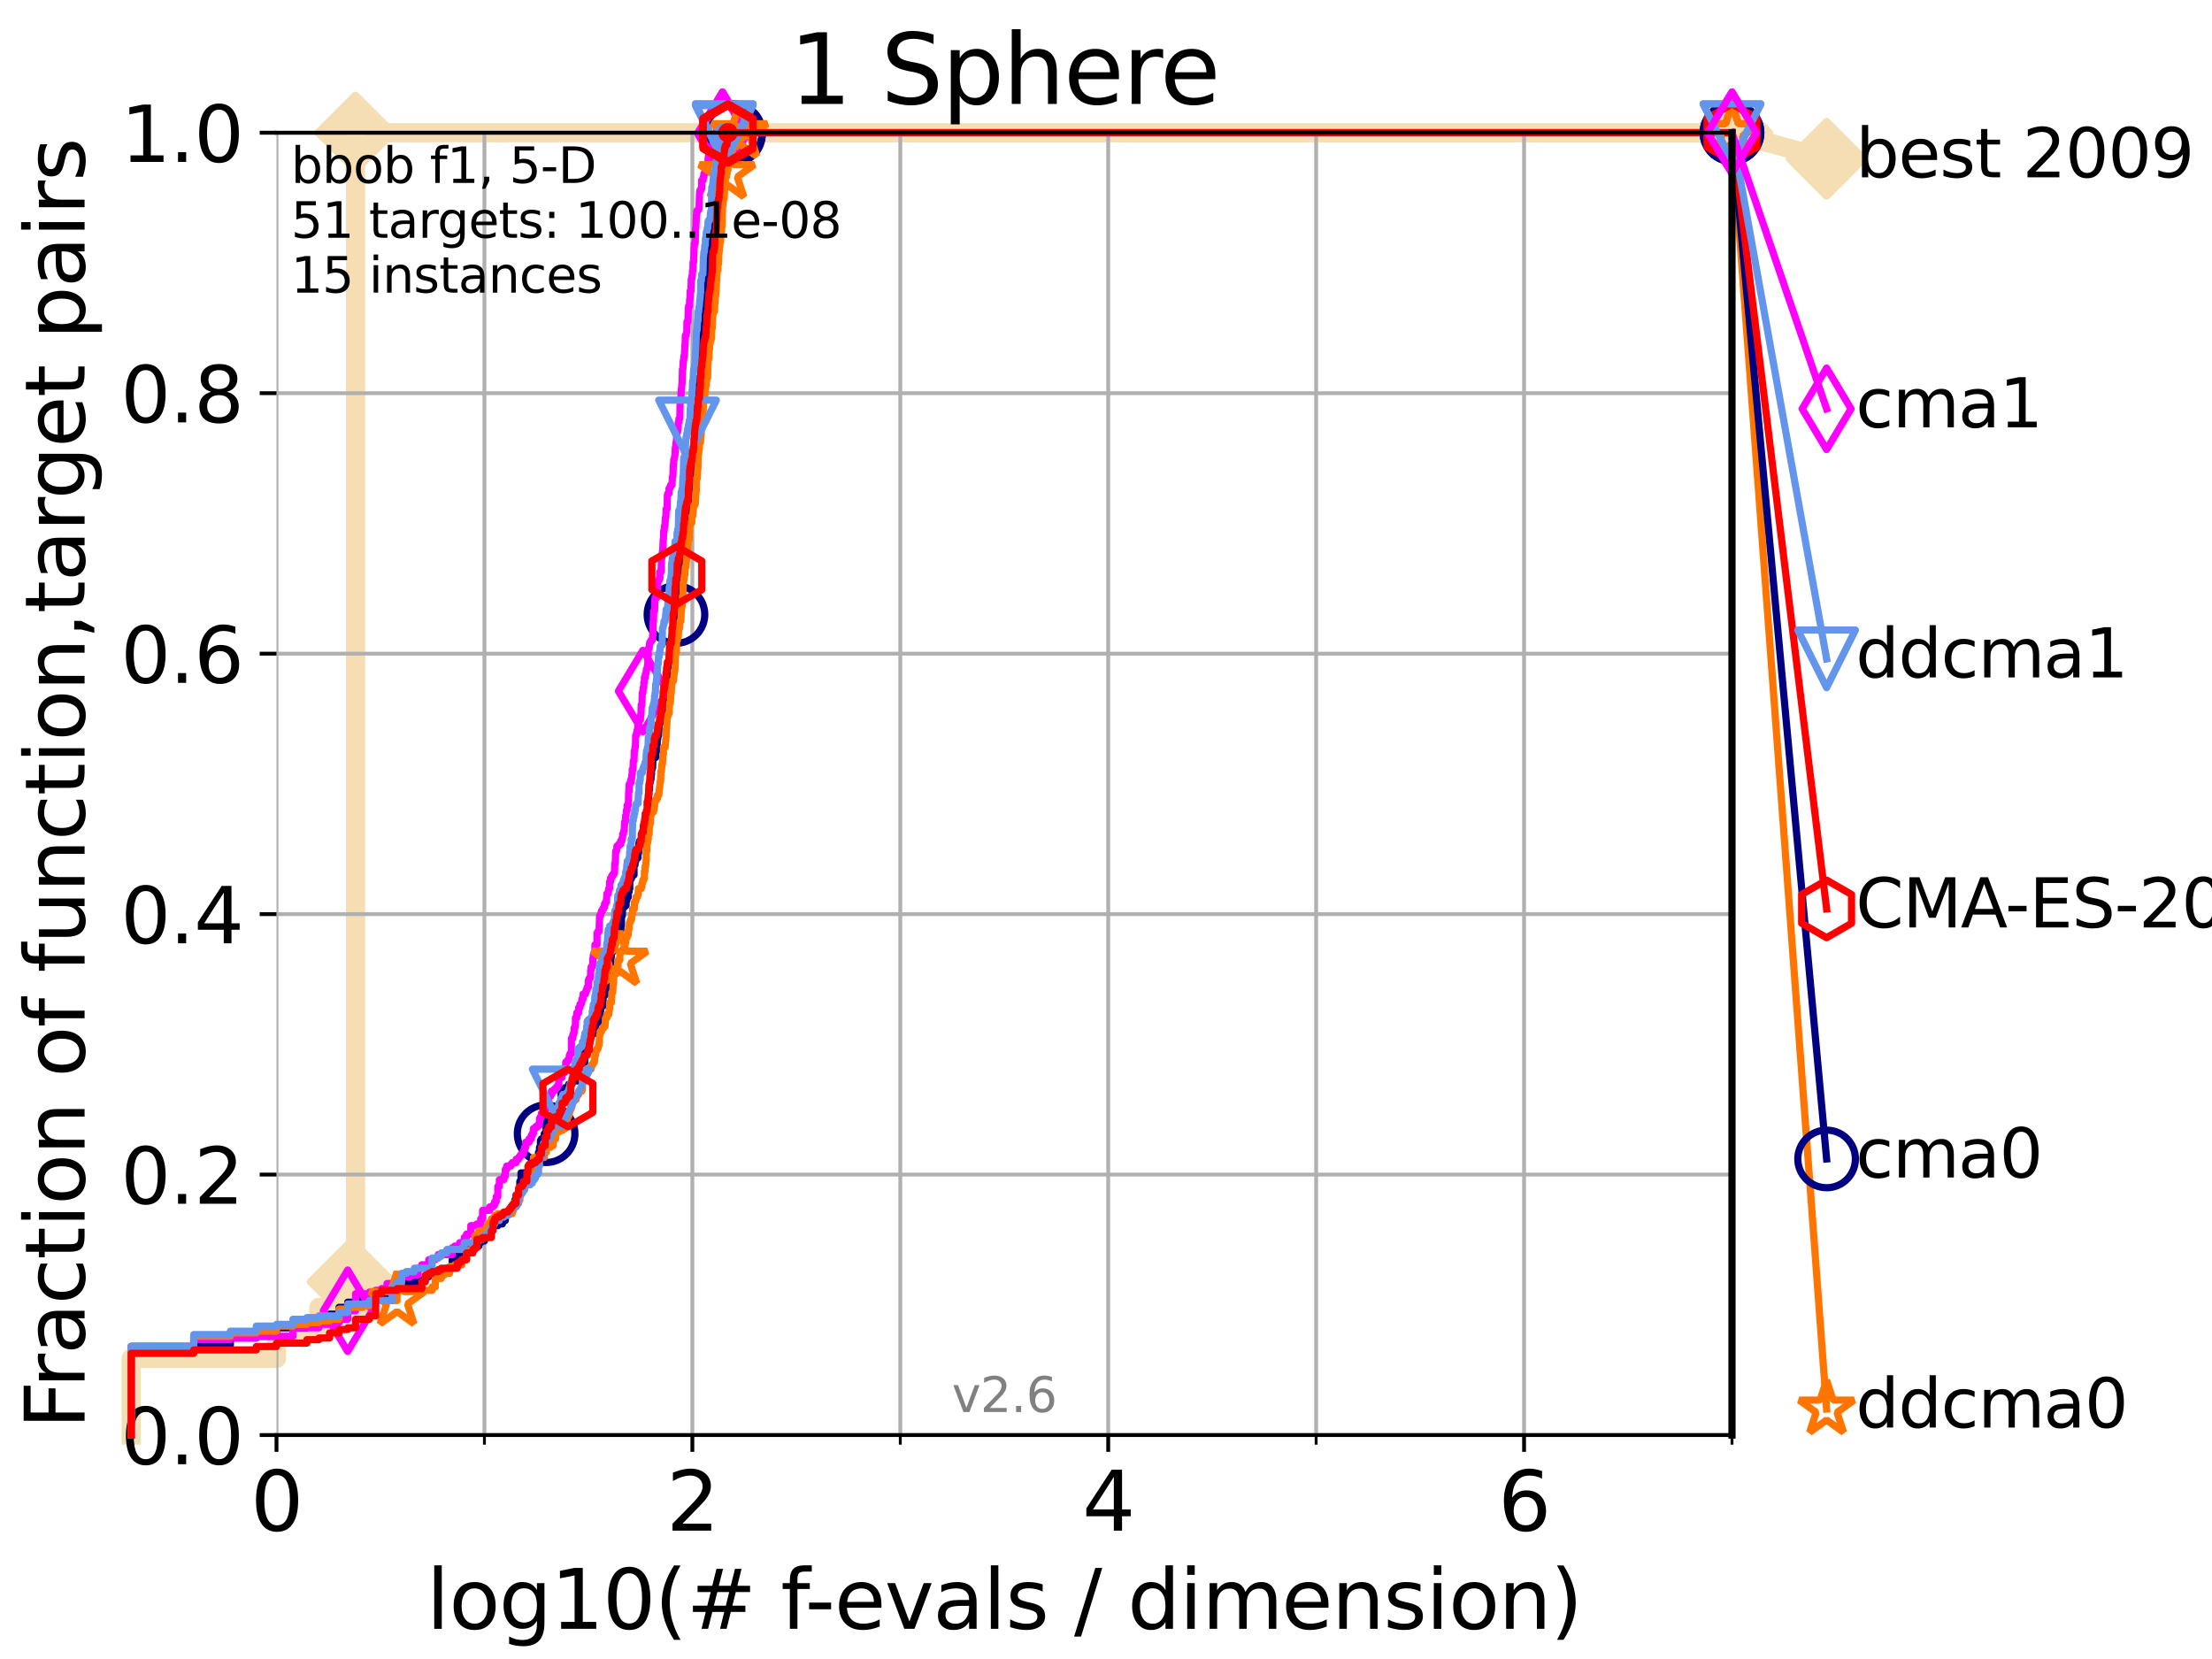 <?xml version="1.0" encoding="utf-8" standalone="no"?>
<!DOCTYPE svg PUBLIC "-//W3C//DTD SVG 1.1//EN"
  "http://www.w3.org/Graphics/SVG/1.1/DTD/svg11.dtd">
<svg xmlns:xlink="http://www.w3.org/1999/xlink" width="460.8pt" height="345.6pt" viewBox="0 0 460.8 345.6" xmlns="http://www.w3.org/2000/svg" version="1.1">
 <defs>
  <style type="text/css">*{stroke-linejoin: round; stroke-linecap: butt}</style>
 </defs>
 <g id="figure_1">
  <g id="patch_1">
   <path d="M 0 345.6 
L 460.8 345.6 
L 460.8 0 
L 0 0 
z
" style="fill: #ffffff"/>
  </g>
  <g id="axes_1">
   <g id="patch_2">
    <path d="M 57.6 298.944 
L 360.806 298.944 
L 360.806 27.648 
L 57.6 27.648 
z
" style="fill: #ffffff"/>
   </g>
   <g id="line2d_1">
    <path d="M 27.324 298.944 
L 27.324 282.985 
L 57.6 282.985 
L 57.6 277.666 
L 66.441 277.666 
L 66.441 272.346 
L 72.432 272.346 
L 72.432 267.027 
L 74.069 267.027 
L 74.069 27.648 
L 360.806 27.648 
" style="fill: none; stroke: #f5deb3; stroke-width: 4; stroke-linecap: square"/>
   </g>
   <g id="line2d_2">
    <defs>
     <path id="mf2a0be80f1" d="M -0 7.778 
L 7.778 0 
L 0 -7.778 
L -7.778 -0 
z
" style="stroke: #f5deb3; stroke-width: 1.5; stroke-linejoin: miter"/>
    </defs>
    <g>
     <use xlink:href="#mf2a0be80f1" x="72.432" y="267.027" style="fill: #f5deb3; stroke: #f5deb3; stroke-width: 1.5; stroke-linejoin: miter"/>
     <use xlink:href="#mf2a0be80f1" x="74.069" y="267.027" style="fill: #f5deb3; stroke: #f5deb3; stroke-width: 1.5; stroke-linejoin: miter"/>
     <use xlink:href="#mf2a0be80f1" x="74.069" y="267.027" style="fill: #f5deb3; stroke: #f5deb3; stroke-width: 1.5; stroke-linejoin: miter"/>
     <use xlink:href="#mf2a0be80f1" x="74.069" y="27.648" style="fill: #f5deb3; stroke: #f5deb3; stroke-width: 1.5; stroke-linejoin: miter"/>
     <use xlink:href="#mf2a0be80f1" x="74.069" y="27.648" style="fill: #f5deb3; stroke: #f5deb3; stroke-width: 1.5; stroke-linejoin: miter"/>
     <use xlink:href="#mf2a0be80f1" x="360.806" y="27.648" style="fill: #f5deb3; stroke: #f5deb3; stroke-width: 1.5; stroke-linejoin: miter"/>
    </g>
   </g>
   <g id="line2d_3">
    <path style="fill: none; stroke: #f5deb3; stroke-width: 4; stroke-linecap: square"/>
    <g/>
   </g>
   <g id="line2d_4">
    <path d="M 360.806 27.648 
L 380.515 33.074 
" style="fill: none; stroke: #f5deb3; stroke-width: 4; stroke-linecap: square"/>
    <g>
     <use xlink:href="#mf2a0be80f1" x="360.806" y="27.648" style="fill: #f5deb3; stroke: #f5deb3; stroke-width: 1.5; stroke-linejoin: miter"/>
     <use xlink:href="#mf2a0be80f1" x="380.515" y="33.074" style="fill: #f5deb3; stroke: #f5deb3; stroke-width: 1.5; stroke-linejoin: miter"/>
    </g>
   </g>
   <g id="matplotlib.axis_1">
    <g id="xtick_1">
     <g id="line2d_5">
      <path d="M 57.6 298.944 
L 57.6 27.648 
" clip-path="url(#pd087982e10)" style="fill: none; stroke: #b0b0b0; stroke-width: 0.8; stroke-linecap: square"/>
     </g>
     <g id="line2d_6">
      <defs>
       <path id="m5a2068a370" d="M 0 0 
L 0 3.5 
" style="stroke: #000000; stroke-width: 0.8"/>
      </defs>
      <g>
       <use xlink:href="#m5a2068a370" x="57.6" y="298.944" style="stroke: #000000; stroke-width: 0.8"/>
      </g>
     </g>
     <g id="text_1">
      <!-- 0 -->
      <g transform="translate(52.192 318.861)scale(0.17 -0.17)">
       <defs>
        <path id="DejaVuSans-30" d="M 2034 4250 
Q 1547 4250 1301 3770 
Q 1056 3291 1056 2328 
Q 1056 1369 1301 889 
Q 1547 409 2034 409 
Q 2525 409 2770 889 
Q 3016 1369 3016 2328 
Q 3016 3291 2770 3770 
Q 2525 4250 2034 4250 
z
M 2034 4750 
Q 2819 4750 3233 4129 
Q 3647 3509 3647 2328 
Q 3647 1150 3233 529 
Q 2819 -91 2034 -91 
Q 1250 -91 836 529 
Q 422 1150 422 2328 
Q 422 3509 836 4129 
Q 1250 4750 2034 4750 
z
" transform="scale(0.016)"/>
       </defs>
       <use xlink:href="#DejaVuSans-30"/>
      </g>
     </g>
    </g>
    <g id="xtick_2">
     <g id="line2d_7">
      <path d="M 144.23 298.944 
L 144.23 27.648 
" clip-path="url(#pd087982e10)" style="fill: none; stroke: #b0b0b0; stroke-width: 0.8; stroke-linecap: square"/>
     </g>
     <g id="line2d_8">
      <g>
       <use xlink:href="#m5a2068a370" x="144.23" y="298.944" style="stroke: #000000; stroke-width: 0.8"/>
      </g>
     </g>
     <g id="text_2">
      <!-- 2 -->
      <g transform="translate(138.822 318.861)scale(0.17 -0.17)">
       <defs>
        <path id="DejaVuSans-32" d="M 1228 531 
L 3431 531 
L 3431 0 
L 469 0 
L 469 531 
Q 828 903 1448 1529 
Q 2069 2156 2228 2338 
Q 2531 2678 2651 2914 
Q 2772 3150 2772 3378 
Q 2772 3750 2511 3984 
Q 2250 4219 1831 4219 
Q 1534 4219 1204 4116 
Q 875 4013 500 3803 
L 500 4441 
Q 881 4594 1212 4672 
Q 1544 4750 1819 4750 
Q 2544 4750 2975 4387 
Q 3406 4025 3406 3419 
Q 3406 3131 3298 2873 
Q 3191 2616 2906 2266 
Q 2828 2175 2409 1742 
Q 1991 1309 1228 531 
z
" transform="scale(0.016)"/>
       </defs>
       <use xlink:href="#DejaVuSans-32"/>
      </g>
     </g>
    </g>
    <g id="xtick_3">
     <g id="line2d_9">
      <path d="M 230.861 298.944 
L 230.861 27.648 
" clip-path="url(#pd087982e10)" style="fill: none; stroke: #b0b0b0; stroke-width: 0.8; stroke-linecap: square"/>
     </g>
     <g id="line2d_10">
      <g>
       <use xlink:href="#m5a2068a370" x="230.861" y="298.944" style="stroke: #000000; stroke-width: 0.8"/>
      </g>
     </g>
     <g id="text_3">
      <!-- 4 -->
      <g transform="translate(225.453 318.861)scale(0.17 -0.17)">
       <defs>
        <path id="DejaVuSans-34" d="M 2419 4116 
L 825 1625 
L 2419 1625 
L 2419 4116 
z
M 2253 4666 
L 3047 4666 
L 3047 1625 
L 3713 1625 
L 3713 1100 
L 3047 1100 
L 3047 0 
L 2419 0 
L 2419 1100 
L 313 1100 
L 313 1709 
L 2253 4666 
z
" transform="scale(0.016)"/>
       </defs>
       <use xlink:href="#DejaVuSans-34"/>
      </g>
     </g>
    </g>
    <g id="xtick_4">
     <g id="line2d_11">
      <path d="M 317.491 298.944 
L 317.491 27.648 
" clip-path="url(#pd087982e10)" style="fill: none; stroke: #b0b0b0; stroke-width: 0.8; stroke-linecap: square"/>
     </g>
     <g id="line2d_12">
      <g>
       <use xlink:href="#m5a2068a370" x="317.491" y="298.944" style="stroke: #000000; stroke-width: 0.8"/>
      </g>
     </g>
     <g id="text_4">
      <!-- 6 -->
      <g transform="translate(312.083 318.861)scale(0.17 -0.17)">
       <defs>
        <path id="DejaVuSans-36" d="M 2113 2584 
Q 1688 2584 1439 2293 
Q 1191 2003 1191 1497 
Q 1191 994 1439 701 
Q 1688 409 2113 409 
Q 2538 409 2786 701 
Q 3034 994 3034 1497 
Q 3034 2003 2786 2293 
Q 2538 2584 2113 2584 
z
M 3366 4563 
L 3366 3988 
Q 3128 4100 2886 4159 
Q 2644 4219 2406 4219 
Q 1781 4219 1451 3797 
Q 1122 3375 1075 2522 
Q 1259 2794 1537 2939 
Q 1816 3084 2150 3084 
Q 2853 3084 3261 2657 
Q 3669 2231 3669 1497 
Q 3669 778 3244 343 
Q 2819 -91 2113 -91 
Q 1303 -91 875 529 
Q 447 1150 447 2328 
Q 447 3434 972 4092 
Q 1497 4750 2381 4750 
Q 2619 4750 2861 4703 
Q 3103 4656 3366 4563 
z
" transform="scale(0.016)"/>
       </defs>
       <use xlink:href="#DejaVuSans-36"/>
      </g>
     </g>
    </g>
    <g id="xtick_5">
     <g id="line2d_13">
      <path d="M 100.915 298.944 
L 100.915 27.648 
" clip-path="url(#pd087982e10)" style="fill: none; stroke: #b0b0b0; stroke-width: 0.8; stroke-linecap: square"/>
     </g>
     <g id="line2d_14">
      <defs>
       <path id="mebaa1e2ed1" d="M 0 0 
L 0 2 
" style="stroke: #000000; stroke-width: 0.6"/>
      </defs>
      <g>
       <use xlink:href="#mebaa1e2ed1" x="100.915" y="298.944" style="stroke: #000000; stroke-width: 0.6"/>
      </g>
     </g>
    </g>
    <g id="xtick_6">
     <g id="line2d_15">
      <path d="M 187.546 298.944 
L 187.546 27.648 
" clip-path="url(#pd087982e10)" style="fill: none; stroke: #b0b0b0; stroke-width: 0.8; stroke-linecap: square"/>
     </g>
     <g id="line2d_16">
      <g>
       <use xlink:href="#mebaa1e2ed1" x="187.546" y="298.944" style="stroke: #000000; stroke-width: 0.6"/>
      </g>
     </g>
    </g>
    <g id="xtick_7">
     <g id="line2d_17">
      <path d="M 274.176 298.944 
L 274.176 27.648 
" clip-path="url(#pd087982e10)" style="fill: none; stroke: #b0b0b0; stroke-width: 0.8; stroke-linecap: square"/>
     </g>
     <g id="line2d_18">
      <g>
       <use xlink:href="#mebaa1e2ed1" x="274.176" y="298.944" style="stroke: #000000; stroke-width: 0.6"/>
      </g>
     </g>
    </g>
    <g id="xtick_8">
     <g id="line2d_19">
      <path d="M 360.806 298.944 
L 360.806 27.648 
" clip-path="url(#pd087982e10)" style="fill: none; stroke: #b0b0b0; stroke-width: 0.8; stroke-linecap: square"/>
     </g>
     <g id="line2d_20">
      <g>
       <use xlink:href="#mebaa1e2ed1" x="360.806" y="298.944" style="stroke: #000000; stroke-width: 0.6"/>
      </g>
     </g>
    </g>
    <g id="text_5">
     <!-- log10(# f-evals / dimension) -->
     <g transform="translate(88.823 339.314)scale(0.17 -0.17)">
      <defs>
       <path id="DejaVuSans-6c" d="M 603 4863 
L 1178 4863 
L 1178 0 
L 603 0 
L 603 4863 
z
" transform="scale(0.016)"/>
       <path id="DejaVuSans-6f" d="M 1959 3097 
Q 1497 3097 1228 2736 
Q 959 2375 959 1747 
Q 959 1119 1226 758 
Q 1494 397 1959 397 
Q 2419 397 2687 759 
Q 2956 1122 2956 1747 
Q 2956 2369 2687 2733 
Q 2419 3097 1959 3097 
z
M 1959 3584 
Q 2709 3584 3137 3096 
Q 3566 2609 3566 1747 
Q 3566 888 3137 398 
Q 2709 -91 1959 -91 
Q 1206 -91 779 398 
Q 353 888 353 1747 
Q 353 2609 779 3096 
Q 1206 3584 1959 3584 
z
" transform="scale(0.016)"/>
       <path id="DejaVuSans-67" d="M 2906 1791 
Q 2906 2416 2648 2759 
Q 2391 3103 1925 3103 
Q 1463 3103 1205 2759 
Q 947 2416 947 1791 
Q 947 1169 1205 825 
Q 1463 481 1925 481 
Q 2391 481 2648 825 
Q 2906 1169 2906 1791 
z
M 3481 434 
Q 3481 -459 3084 -895 
Q 2688 -1331 1869 -1331 
Q 1566 -1331 1297 -1286 
Q 1028 -1241 775 -1147 
L 775 -588 
Q 1028 -725 1275 -790 
Q 1522 -856 1778 -856 
Q 2344 -856 2625 -561 
Q 2906 -266 2906 331 
L 2906 616 
Q 2728 306 2450 153 
Q 2172 0 1784 0 
Q 1141 0 747 490 
Q 353 981 353 1791 
Q 353 2603 747 3093 
Q 1141 3584 1784 3584 
Q 2172 3584 2450 3431 
Q 2728 3278 2906 2969 
L 2906 3500 
L 3481 3500 
L 3481 434 
z
" transform="scale(0.016)"/>
       <path id="DejaVuSans-31" d="M 794 531 
L 1825 531 
L 1825 4091 
L 703 3866 
L 703 4441 
L 1819 4666 
L 2450 4666 
L 2450 531 
L 3481 531 
L 3481 0 
L 794 0 
L 794 531 
z
" transform="scale(0.016)"/>
       <path id="DejaVuSans-28" d="M 1984 4856 
Q 1566 4138 1362 3434 
Q 1159 2731 1159 2009 
Q 1159 1288 1364 580 
Q 1569 -128 1984 -844 
L 1484 -844 
Q 1016 -109 783 600 
Q 550 1309 550 2009 
Q 550 2706 781 3412 
Q 1013 4119 1484 4856 
L 1984 4856 
z
" transform="scale(0.016)"/>
       <path id="DejaVuSans-23" d="M 3272 2816 
L 2363 2816 
L 2100 1772 
L 3016 1772 
L 3272 2816 
z
M 2803 4594 
L 2478 3297 
L 3391 3297 
L 3719 4594 
L 4219 4594 
L 3897 3297 
L 4872 3297 
L 4872 2816 
L 3775 2816 
L 3519 1772 
L 4513 1772 
L 4513 1294 
L 3397 1294 
L 3072 0 
L 2572 0 
L 2894 1294 
L 1978 1294 
L 1656 0 
L 1153 0 
L 1478 1294 
L 494 1294 
L 494 1772 
L 1594 1772 
L 1856 2816 
L 850 2816 
L 850 3297 
L 1978 3297 
L 2297 4594 
L 2803 4594 
z
" transform="scale(0.016)"/>
       <path id="DejaVuSans-20" transform="scale(0.016)"/>
       <path id="DejaVuSans-66" d="M 2375 4863 
L 2375 4384 
L 1825 4384 
Q 1516 4384 1395 4259 
Q 1275 4134 1275 3809 
L 1275 3500 
L 2222 3500 
L 2222 3053 
L 1275 3053 
L 1275 0 
L 697 0 
L 697 3053 
L 147 3053 
L 147 3500 
L 697 3500 
L 697 3744 
Q 697 4328 969 4595 
Q 1241 4863 1831 4863 
L 2375 4863 
z
" transform="scale(0.016)"/>
       <path id="DejaVuSans-2d" d="M 313 2009 
L 1997 2009 
L 1997 1497 
L 313 1497 
L 313 2009 
z
" transform="scale(0.016)"/>
       <path id="DejaVuSans-65" d="M 3597 1894 
L 3597 1613 
L 953 1613 
Q 991 1019 1311 708 
Q 1631 397 2203 397 
Q 2534 397 2845 478 
Q 3156 559 3463 722 
L 3463 178 
Q 3153 47 2828 -22 
Q 2503 -91 2169 -91 
Q 1331 -91 842 396 
Q 353 884 353 1716 
Q 353 2575 817 3079 
Q 1281 3584 2069 3584 
Q 2775 3584 3186 3129 
Q 3597 2675 3597 1894 
z
M 3022 2063 
Q 3016 2534 2758 2815 
Q 2500 3097 2075 3097 
Q 1594 3097 1305 2825 
Q 1016 2553 972 2059 
L 3022 2063 
z
" transform="scale(0.016)"/>
       <path id="DejaVuSans-76" d="M 191 3500 
L 800 3500 
L 1894 563 
L 2988 3500 
L 3597 3500 
L 2284 0 
L 1503 0 
L 191 3500 
z
" transform="scale(0.016)"/>
       <path id="DejaVuSans-61" d="M 2194 1759 
Q 1497 1759 1228 1600 
Q 959 1441 959 1056 
Q 959 750 1161 570 
Q 1363 391 1709 391 
Q 2188 391 2477 730 
Q 2766 1069 2766 1631 
L 2766 1759 
L 2194 1759 
z
M 3341 1997 
L 3341 0 
L 2766 0 
L 2766 531 
Q 2569 213 2275 61 
Q 1981 -91 1556 -91 
Q 1019 -91 701 211 
Q 384 513 384 1019 
Q 384 1609 779 1909 
Q 1175 2209 1959 2209 
L 2766 2209 
L 2766 2266 
Q 2766 2663 2505 2880 
Q 2244 3097 1772 3097 
Q 1472 3097 1187 3025 
Q 903 2953 641 2809 
L 641 3341 
Q 956 3463 1253 3523 
Q 1550 3584 1831 3584 
Q 2591 3584 2966 3190 
Q 3341 2797 3341 1997 
z
" transform="scale(0.016)"/>
       <path id="DejaVuSans-73" d="M 2834 3397 
L 2834 2853 
Q 2591 2978 2328 3040 
Q 2066 3103 1784 3103 
Q 1356 3103 1142 2972 
Q 928 2841 928 2578 
Q 928 2378 1081 2264 
Q 1234 2150 1697 2047 
L 1894 2003 
Q 2506 1872 2764 1633 
Q 3022 1394 3022 966 
Q 3022 478 2636 193 
Q 2250 -91 1575 -91 
Q 1294 -91 989 -36 
Q 684 19 347 128 
L 347 722 
Q 666 556 975 473 
Q 1284 391 1588 391 
Q 1994 391 2212 530 
Q 2431 669 2431 922 
Q 2431 1156 2273 1281 
Q 2116 1406 1581 1522 
L 1381 1569 
Q 847 1681 609 1914 
Q 372 2147 372 2553 
Q 372 3047 722 3315 
Q 1072 3584 1716 3584 
Q 2034 3584 2315 3537 
Q 2597 3491 2834 3397 
z
" transform="scale(0.016)"/>
       <path id="DejaVuSans-2f" d="M 1625 4666 
L 2156 4666 
L 531 -594 
L 0 -594 
L 1625 4666 
z
" transform="scale(0.016)"/>
       <path id="DejaVuSans-64" d="M 2906 2969 
L 2906 4863 
L 3481 4863 
L 3481 0 
L 2906 0 
L 2906 525 
Q 2725 213 2448 61 
Q 2172 -91 1784 -91 
Q 1150 -91 751 415 
Q 353 922 353 1747 
Q 353 2572 751 3078 
Q 1150 3584 1784 3584 
Q 2172 3584 2448 3432 
Q 2725 3281 2906 2969 
z
M 947 1747 
Q 947 1113 1208 752 
Q 1469 391 1925 391 
Q 2381 391 2643 752 
Q 2906 1113 2906 1747 
Q 2906 2381 2643 2742 
Q 2381 3103 1925 3103 
Q 1469 3103 1208 2742 
Q 947 2381 947 1747 
z
" transform="scale(0.016)"/>
       <path id="DejaVuSans-69" d="M 603 3500 
L 1178 3500 
L 1178 0 
L 603 0 
L 603 3500 
z
M 603 4863 
L 1178 4863 
L 1178 4134 
L 603 4134 
L 603 4863 
z
" transform="scale(0.016)"/>
       <path id="DejaVuSans-6d" d="M 3328 2828 
Q 3544 3216 3844 3400 
Q 4144 3584 4550 3584 
Q 5097 3584 5394 3201 
Q 5691 2819 5691 2113 
L 5691 0 
L 5113 0 
L 5113 2094 
Q 5113 2597 4934 2840 
Q 4756 3084 4391 3084 
Q 3944 3084 3684 2787 
Q 3425 2491 3425 1978 
L 3425 0 
L 2847 0 
L 2847 2094 
Q 2847 2600 2669 2842 
Q 2491 3084 2119 3084 
Q 1678 3084 1418 2786 
Q 1159 2488 1159 1978 
L 1159 0 
L 581 0 
L 581 3500 
L 1159 3500 
L 1159 2956 
Q 1356 3278 1631 3431 
Q 1906 3584 2284 3584 
Q 2666 3584 2933 3390 
Q 3200 3197 3328 2828 
z
" transform="scale(0.016)"/>
       <path id="DejaVuSans-6e" d="M 3513 2113 
L 3513 0 
L 2938 0 
L 2938 2094 
Q 2938 2591 2744 2837 
Q 2550 3084 2163 3084 
Q 1697 3084 1428 2787 
Q 1159 2491 1159 1978 
L 1159 0 
L 581 0 
L 581 3500 
L 1159 3500 
L 1159 2956 
Q 1366 3272 1645 3428 
Q 1925 3584 2291 3584 
Q 2894 3584 3203 3211 
Q 3513 2838 3513 2113 
z
" transform="scale(0.016)"/>
       <path id="DejaVuSans-29" d="M 513 4856 
L 1013 4856 
Q 1481 4119 1714 3412 
Q 1947 2706 1947 2009 
Q 1947 1309 1714 600 
Q 1481 -109 1013 -844 
L 513 -844 
Q 928 -128 1133 580 
Q 1338 1288 1338 2009 
Q 1338 2731 1133 3434 
Q 928 4138 513 4856 
z
" transform="scale(0.016)"/>
      </defs>
      <use xlink:href="#DejaVuSans-6c"/>
      <use xlink:href="#DejaVuSans-6f" x="27.783"/>
      <use xlink:href="#DejaVuSans-67" x="88.965"/>
      <use xlink:href="#DejaVuSans-31" x="152.441"/>
      <use xlink:href="#DejaVuSans-30" x="216.064"/>
      <use xlink:href="#DejaVuSans-28" x="279.688"/>
      <use xlink:href="#DejaVuSans-23" x="318.701"/>
      <use xlink:href="#DejaVuSans-20" x="402.49"/>
      <use xlink:href="#DejaVuSans-66" x="434.277"/>
      <use xlink:href="#DejaVuSans-2d" x="463.982"/>
      <use xlink:href="#DejaVuSans-65" x="500.066"/>
      <use xlink:href="#DejaVuSans-76" x="561.59"/>
      <use xlink:href="#DejaVuSans-61" x="620.77"/>
      <use xlink:href="#DejaVuSans-6c" x="682.049"/>
      <use xlink:href="#DejaVuSans-73" x="709.832"/>
      <use xlink:href="#DejaVuSans-20" x="761.932"/>
      <use xlink:href="#DejaVuSans-2f" x="793.719"/>
      <use xlink:href="#DejaVuSans-20" x="827.41"/>
      <use xlink:href="#DejaVuSans-64" x="859.197"/>
      <use xlink:href="#DejaVuSans-69" x="922.674"/>
      <use xlink:href="#DejaVuSans-6d" x="950.457"/>
      <use xlink:href="#DejaVuSans-65" x="1047.869"/>
      <use xlink:href="#DejaVuSans-6e" x="1109.393"/>
      <use xlink:href="#DejaVuSans-73" x="1172.771"/>
      <use xlink:href="#DejaVuSans-69" x="1224.871"/>
      <use xlink:href="#DejaVuSans-6f" x="1252.654"/>
      <use xlink:href="#DejaVuSans-6e" x="1313.836"/>
      <use xlink:href="#DejaVuSans-29" x="1377.215"/>
     </g>
    </g>
   </g>
   <g id="matplotlib.axis_2">
    <g id="ytick_1">
     <g id="line2d_21">
      <path d="M 57.6 298.944 
L 360.806 298.944 
" clip-path="url(#pd087982e10)" style="fill: none; stroke: #b0b0b0; stroke-width: 0.8; stroke-linecap: square"/>
     </g>
     <g id="line2d_22">
      <defs>
       <path id="mca648366c9" d="M 0 0 
L -3.5 0 
" style="stroke: #000000; stroke-width: 0.8"/>
      </defs>
      <g>
       <use xlink:href="#mca648366c9" x="57.6" y="298.944" style="stroke: #000000; stroke-width: 0.8"/>
      </g>
     </g>
     <g id="text_6">
      <!-- 0.0 -->
      <g transform="translate(25.155 305.023)scale(0.16 -0.16)">
       <defs>
        <path id="DejaVuSans-2e" d="M 684 794 
L 1344 794 
L 1344 0 
L 684 0 
L 684 794 
z
" transform="scale(0.016)"/>
       </defs>
       <use xlink:href="#DejaVuSans-30"/>
       <use xlink:href="#DejaVuSans-2e" x="63.623"/>
       <use xlink:href="#DejaVuSans-30" x="95.41"/>
      </g>
     </g>
    </g>
    <g id="ytick_2">
     <g id="line2d_23">
      <path d="M 57.6 244.685 
L 360.806 244.685 
" clip-path="url(#pd087982e10)" style="fill: none; stroke: #b0b0b0; stroke-width: 0.8; stroke-linecap: square"/>
     </g>
     <g id="line2d_24">
      <g>
       <use xlink:href="#mca648366c9" x="57.6" y="244.685" style="stroke: #000000; stroke-width: 0.8"/>
      </g>
     </g>
     <g id="text_7">
      <!-- 0.2 -->
      <g transform="translate(25.155 250.764)scale(0.16 -0.16)">
       <use xlink:href="#DejaVuSans-30"/>
       <use xlink:href="#DejaVuSans-2e" x="63.623"/>
       <use xlink:href="#DejaVuSans-32" x="95.41"/>
      </g>
     </g>
    </g>
    <g id="ytick_3">
     <g id="line2d_25">
      <path d="M 57.6 190.426 
L 360.806 190.426 
" clip-path="url(#pd087982e10)" style="fill: none; stroke: #b0b0b0; stroke-width: 0.8; stroke-linecap: square"/>
     </g>
     <g id="line2d_26">
      <g>
       <use xlink:href="#mca648366c9" x="57.6" y="190.426" style="stroke: #000000; stroke-width: 0.8"/>
      </g>
     </g>
     <g id="text_8">
      <!-- 0.4 -->
      <g transform="translate(25.155 196.504)scale(0.16 -0.16)">
       <use xlink:href="#DejaVuSans-30"/>
       <use xlink:href="#DejaVuSans-2e" x="63.623"/>
       <use xlink:href="#DejaVuSans-34" x="95.41"/>
      </g>
     </g>
    </g>
    <g id="ytick_4">
     <g id="line2d_27">
      <path d="M 57.6 136.166 
L 360.806 136.166 
" clip-path="url(#pd087982e10)" style="fill: none; stroke: #b0b0b0; stroke-width: 0.8; stroke-linecap: square"/>
     </g>
     <g id="line2d_28">
      <g>
       <use xlink:href="#mca648366c9" x="57.6" y="136.166" style="stroke: #000000; stroke-width: 0.8"/>
      </g>
     </g>
     <g id="text_9">
      <!-- 0.6 -->
      <g transform="translate(25.155 142.245)scale(0.16 -0.16)">
       <use xlink:href="#DejaVuSans-30"/>
       <use xlink:href="#DejaVuSans-2e" x="63.623"/>
       <use xlink:href="#DejaVuSans-36" x="95.41"/>
      </g>
     </g>
    </g>
    <g id="ytick_5">
     <g id="line2d_29">
      <path d="M 57.6 81.907 
L 360.806 81.907 
" clip-path="url(#pd087982e10)" style="fill: none; stroke: #b0b0b0; stroke-width: 0.8; stroke-linecap: square"/>
     </g>
     <g id="line2d_30">
      <g>
       <use xlink:href="#mca648366c9" x="57.6" y="81.907" style="stroke: #000000; stroke-width: 0.8"/>
      </g>
     </g>
     <g id="text_10">
      <!-- 0.8 -->
      <g transform="translate(25.155 87.986)scale(0.16 -0.16)">
       <defs>
        <path id="DejaVuSans-38" d="M 2034 2216 
Q 1584 2216 1326 1975 
Q 1069 1734 1069 1313 
Q 1069 891 1326 650 
Q 1584 409 2034 409 
Q 2484 409 2743 651 
Q 3003 894 3003 1313 
Q 3003 1734 2745 1975 
Q 2488 2216 2034 2216 
z
M 1403 2484 
Q 997 2584 770 2862 
Q 544 3141 544 3541 
Q 544 4100 942 4425 
Q 1341 4750 2034 4750 
Q 2731 4750 3128 4425 
Q 3525 4100 3525 3541 
Q 3525 3141 3298 2862 
Q 3072 2584 2669 2484 
Q 3125 2378 3379 2068 
Q 3634 1759 3634 1313 
Q 3634 634 3220 271 
Q 2806 -91 2034 -91 
Q 1263 -91 848 271 
Q 434 634 434 1313 
Q 434 1759 690 2068 
Q 947 2378 1403 2484 
z
M 1172 3481 
Q 1172 3119 1398 2916 
Q 1625 2713 2034 2713 
Q 2441 2713 2670 2916 
Q 2900 3119 2900 3481 
Q 2900 3844 2670 4047 
Q 2441 4250 2034 4250 
Q 1625 4250 1398 4047 
Q 1172 3844 1172 3481 
z
" transform="scale(0.016)"/>
       </defs>
       <use xlink:href="#DejaVuSans-30"/>
       <use xlink:href="#DejaVuSans-2e" x="63.623"/>
       <use xlink:href="#DejaVuSans-38" x="95.41"/>
      </g>
     </g>
    </g>
    <g id="ytick_6">
     <g id="line2d_31">
      <path d="M 57.6 27.648 
L 360.806 27.648 
" clip-path="url(#pd087982e10)" style="fill: none; stroke: #b0b0b0; stroke-width: 0.8; stroke-linecap: square"/>
     </g>
     <g id="line2d_32">
      <g>
       <use xlink:href="#mca648366c9" x="57.6" y="27.648" style="stroke: #000000; stroke-width: 0.8"/>
      </g>
     </g>
     <g id="text_11">
      <!-- 1.0 -->
      <g transform="translate(25.155 33.727)scale(0.16 -0.16)">
       <use xlink:href="#DejaVuSans-31"/>
       <use xlink:href="#DejaVuSans-2e" x="63.623"/>
       <use xlink:href="#DejaVuSans-30" x="95.41"/>
      </g>
     </g>
    </g>
    <g id="text_12">
     <!-- Fraction of function,target pairs -->
     <g transform="translate(17.62 297.681)rotate(-90)scale(0.17 -0.17)">
      <defs>
       <path id="DejaVuSans-46" d="M 628 4666 
L 3309 4666 
L 3309 4134 
L 1259 4134 
L 1259 2759 
L 3109 2759 
L 3109 2228 
L 1259 2228 
L 1259 0 
L 628 0 
L 628 4666 
z
" transform="scale(0.016)"/>
       <path id="DejaVuSans-72" d="M 2631 2963 
Q 2534 3019 2420 3045 
Q 2306 3072 2169 3072 
Q 1681 3072 1420 2755 
Q 1159 2438 1159 1844 
L 1159 0 
L 581 0 
L 581 3500 
L 1159 3500 
L 1159 2956 
Q 1341 3275 1631 3429 
Q 1922 3584 2338 3584 
Q 2397 3584 2469 3576 
Q 2541 3569 2628 3553 
L 2631 2963 
z
" transform="scale(0.016)"/>
       <path id="DejaVuSans-63" d="M 3122 3366 
L 3122 2828 
Q 2878 2963 2633 3030 
Q 2388 3097 2138 3097 
Q 1578 3097 1268 2742 
Q 959 2388 959 1747 
Q 959 1106 1268 751 
Q 1578 397 2138 397 
Q 2388 397 2633 464 
Q 2878 531 3122 666 
L 3122 134 
Q 2881 22 2623 -34 
Q 2366 -91 2075 -91 
Q 1284 -91 818 406 
Q 353 903 353 1747 
Q 353 2603 823 3093 
Q 1294 3584 2113 3584 
Q 2378 3584 2631 3529 
Q 2884 3475 3122 3366 
z
" transform="scale(0.016)"/>
       <path id="DejaVuSans-74" d="M 1172 4494 
L 1172 3500 
L 2356 3500 
L 2356 3053 
L 1172 3053 
L 1172 1153 
Q 1172 725 1289 603 
Q 1406 481 1766 481 
L 2356 481 
L 2356 0 
L 1766 0 
Q 1100 0 847 248 
Q 594 497 594 1153 
L 594 3053 
L 172 3053 
L 172 3500 
L 594 3500 
L 594 4494 
L 1172 4494 
z
" transform="scale(0.016)"/>
       <path id="DejaVuSans-75" d="M 544 1381 
L 544 3500 
L 1119 3500 
L 1119 1403 
Q 1119 906 1312 657 
Q 1506 409 1894 409 
Q 2359 409 2629 706 
Q 2900 1003 2900 1516 
L 2900 3500 
L 3475 3500 
L 3475 0 
L 2900 0 
L 2900 538 
Q 2691 219 2414 64 
Q 2138 -91 1772 -91 
Q 1169 -91 856 284 
Q 544 659 544 1381 
z
M 1991 3584 
L 1991 3584 
z
" transform="scale(0.016)"/>
       <path id="DejaVuSans-2c" d="M 750 794 
L 1409 794 
L 1409 256 
L 897 -744 
L 494 -744 
L 750 256 
L 750 794 
z
" transform="scale(0.016)"/>
       <path id="DejaVuSans-70" d="M 1159 525 
L 1159 -1331 
L 581 -1331 
L 581 3500 
L 1159 3500 
L 1159 2969 
Q 1341 3281 1617 3432 
Q 1894 3584 2278 3584 
Q 2916 3584 3314 3078 
Q 3713 2572 3713 1747 
Q 3713 922 3314 415 
Q 2916 -91 2278 -91 
Q 1894 -91 1617 61 
Q 1341 213 1159 525 
z
M 3116 1747 
Q 3116 2381 2855 2742 
Q 2594 3103 2138 3103 
Q 1681 3103 1420 2742 
Q 1159 2381 1159 1747 
Q 1159 1113 1420 752 
Q 1681 391 2138 391 
Q 2594 391 2855 752 
Q 3116 1113 3116 1747 
z
" transform="scale(0.016)"/>
      </defs>
      <use xlink:href="#DejaVuSans-46"/>
      <use xlink:href="#DejaVuSans-72" x="50.27"/>
      <use xlink:href="#DejaVuSans-61" x="91.383"/>
      <use xlink:href="#DejaVuSans-63" x="152.662"/>
      <use xlink:href="#DejaVuSans-74" x="207.643"/>
      <use xlink:href="#DejaVuSans-69" x="246.852"/>
      <use xlink:href="#DejaVuSans-6f" x="274.635"/>
      <use xlink:href="#DejaVuSans-6e" x="335.816"/>
      <use xlink:href="#DejaVuSans-20" x="399.195"/>
      <use xlink:href="#DejaVuSans-6f" x="430.982"/>
      <use xlink:href="#DejaVuSans-66" x="492.164"/>
      <use xlink:href="#DejaVuSans-20" x="527.369"/>
      <use xlink:href="#DejaVuSans-66" x="559.156"/>
      <use xlink:href="#DejaVuSans-75" x="594.361"/>
      <use xlink:href="#DejaVuSans-6e" x="657.74"/>
      <use xlink:href="#DejaVuSans-63" x="721.119"/>
      <use xlink:href="#DejaVuSans-74" x="776.1"/>
      <use xlink:href="#DejaVuSans-69" x="815.309"/>
      <use xlink:href="#DejaVuSans-6f" x="843.092"/>
      <use xlink:href="#DejaVuSans-6e" x="904.273"/>
      <use xlink:href="#DejaVuSans-2c" x="967.652"/>
      <use xlink:href="#DejaVuSans-74" x="999.439"/>
      <use xlink:href="#DejaVuSans-61" x="1038.648"/>
      <use xlink:href="#DejaVuSans-72" x="1099.928"/>
      <use xlink:href="#DejaVuSans-67" x="1139.291"/>
      <use xlink:href="#DejaVuSans-65" x="1202.768"/>
      <use xlink:href="#DejaVuSans-74" x="1264.291"/>
      <use xlink:href="#DejaVuSans-20" x="1303.5"/>
      <use xlink:href="#DejaVuSans-70" x="1335.287"/>
      <use xlink:href="#DejaVuSans-61" x="1398.764"/>
      <use xlink:href="#DejaVuSans-69" x="1460.043"/>
      <use xlink:href="#DejaVuSans-72" x="1487.826"/>
      <use xlink:href="#DejaVuSans-73" x="1528.939"/>
     </g>
    </g>
   </g>
   <g id="line2d_33">
    <defs>
     <path id="ma0e6aa73cc" d="M 0 1.5 
C 0.398 1.5 0.779 1.342 1.061 1.061 
C 1.342 0.779 1.5 0.398 1.5 0 
C 1.5 -0.398 1.342 -0.779 1.061 -1.061 
C 0.779 -1.342 0.398 -1.5 0 -1.5 
C -0.398 -1.5 -0.779 -1.342 -1.061 -1.061 
C -1.342 -0.779 -1.5 -0.398 -1.5 0 
C -1.5 0.398 -1.342 0.779 -1.061 1.061 
C -0.779 1.342 -0.398 1.5 0 1.5 
z
" style="stroke: #f5deb3"/>
    </defs>
    <g>
     <use xlink:href="#ma0e6aa73cc" x="74.069" y="27.648" style="fill: #f5deb3; stroke: #f5deb3"/>
     <use xlink:href="#ma0e6aa73cc" x="74.069" y="27.648" style="fill: #f5deb3; stroke: #f5deb3"/>
    </g>
   </g>
   <g id="line2d_34">
    <defs>
     <path id="m97b24d1242" d="M 0 1.5 
C 0.398 1.5 0.779 1.342 1.061 1.061 
C 1.342 0.779 1.5 0.398 1.5 0 
C 1.5 -0.398 1.342 -0.779 1.061 -1.061 
C 0.779 -1.342 0.398 -1.5 0 -1.5 
C -0.398 -1.5 -0.779 -1.342 -1.061 -1.061 
C -1.342 -0.779 -1.5 -0.398 -1.5 0 
C -1.5 0.398 -1.342 0.779 -1.061 1.061 
C -0.779 1.342 -0.398 1.5 0 1.5 
z
" style="stroke: #000080"/>
    </defs>
    <g>
     <use xlink:href="#m97b24d1242" x="152.788" y="27.648" style="fill: #000080; stroke: #000080"/>
     <use xlink:href="#m97b24d1242" x="152.788" y="27.648" style="fill: #000080; stroke: #000080"/>
    </g>
   </g>
   <g id="line2d_35">
    <path d="M 27.324 298.944 
L 27.324 280.503 
L 40.363 280.503 
L 40.363 280.148 
L 47.991 280.148 
L 47.991 278.73 
L 53.402 278.73 
L 53.402 278.375 
L 57.6 278.375 
L 57.6 276.602 
L 63.93 276.602 
L 63.93 275.893 
L 66.441 275.893 
L 66.441 274.829 
L 68.657 274.829 
L 68.657 273.765 
L 70.639 273.765 
L 70.639 272.346 
L 72.432 272.346 
L 72.432 271.282 
L 75.575 271.282 
L 75.575 270.219 
L 76.969 270.219 
L 76.969 269.864 
L 78.267 269.864 
L 78.267 269.509 
L 80.621 269.509 
L 80.621 268.8 
L 82.713 268.8 
L 82.713 268.091 
L 83.678 268.091 
L 83.678 267.381 
L 85.471 267.381 
L 85.471 267.027 
L 87.876 267.027 
L 87.876 266.672 
L 88.614 266.672 
L 88.614 265.963 
L 89.324 265.963 
L 89.324 265.608 
L 90.668 265.608 
L 90.668 264.899 
L 91.306 264.899 
L 91.306 264.544 
L 93.099 264.544 
L 93.099 264.19 
L 94.206 264.19 
L 94.206 262.417 
L 94.736 262.417 
L 94.736 261.707 
L 95.753 261.707 
L 95.753 260.643 
L 96.241 260.643 
L 96.241 259.579 
L 99.751 259.579 
L 99.751 258.87 
L 100.147 258.87 
L 100.147 258.516 
L 100.915 258.516 
L 100.915 257.097 
L 101.653 257.097 
L 101.653 256.742 
L 102.363 256.742 
L 102.363 255.324 
L 103.707 255.324 
L 103.707 254.969 
L 104.656 254.969 
L 104.656 254.26 
L 105.263 254.26 
L 105.263 252.841 
L 106.138 252.841 
L 106.138 252.487 
L 106.421 252.487 
L 106.421 251.778 
L 106.699 251.778 
L 106.699 251.068 
L 107.245 251.068 
L 107.245 250.004 
L 107.512 250.004 
L 107.512 248.94 
L 108.034 248.94 
L 108.034 248.231 
L 108.29 248.231 
L 108.29 246.103 
L 108.543 246.103 
L 108.543 244.33 
L 110.675 244.33 
L 110.675 243.976 
L 110.897 243.976 
L 110.897 242.912 
L 111.335 242.912 
L 111.335 242.202 
L 111.972 242.202 
L 111.972 241.848 
L 112.18 241.848 
L 112.18 240.075 
L 112.386 240.075 
L 112.386 239.011 
L 112.589 239.011 
L 112.589 237.592 
L 112.79 237.592 
L 112.79 237.237 
L 113.381 237.237 
L 113.381 236.174 
L 113.765 236.174 
L 113.765 234.046 
L 113.954 234.046 
L 113.954 233.336 
L 116.419 233.336 
L 116.419 232.627 
L 116.584 232.627 
L 116.584 231.918 
L 116.908 231.918 
L 116.908 227.662 
L 117.227 227.662 
L 117.227 226.953 
L 117.695 226.953 
L 117.695 226.598 
L 118.451 226.598 
L 118.451 225.889 
L 119.034 225.889 
L 119.034 225.534 
L 119.177 225.534 
L 119.177 225.18 
L 120.284 225.18 
L 120.284 224.825 
L 120.418 224.825 
L 120.418 224.471 
L 120.683 224.471 
L 120.683 223.761 
L 121.073 223.761 
L 121.073 222.343 
L 121.202 222.343 
L 121.202 221.279 
L 121.831 221.279 
L 121.831 219.151 
L 122.077 219.151 
L 122.077 218.796 
L 122.32 218.796 
L 122.32 218.087 
L 122.44 218.087 
L 122.44 217.733 
L 122.559 217.733 
L 122.559 217.023 
L 122.796 217.023 
L 122.796 215.959 
L 122.913 215.959 
L 122.913 215.605 
L 123.375 215.605 
L 123.375 215.25 
L 124.156 215.25 
L 124.265 214.541 
L 124.695 214.541 
L 124.695 214.186 
L 124.907 214.186 
L 125.012 210.64 
L 125.116 210.64 
L 125.219 209.576 
L 125.628 209.576 
L 125.628 207.448 
L 125.929 207.448 
L 125.929 207.093 
L 126.226 207.093 
L 126.226 206.739 
L 126.517 206.739 
L 126.614 204.611 
L 126.709 204.611 
L 126.709 203.547 
L 127.181 203.547 
L 127.274 199.291 
L 127.366 199.291 
L 127.366 198.228 
L 127.731 198.228 
L 127.731 197.873 
L 128.001 197.873 
L 128.001 196.454 
L 128.354 196.454 
L 128.441 195.745 
L 128.701 195.745 
L 128.786 195.036 
L 128.872 195.036 
L 128.872 194.681 
L 129.125 194.681 
L 129.125 193.972 
L 129.293 193.972 
L 129.376 192.908 
L 129.458 192.908 
L 129.458 190.78 
L 129.623 190.78 
L 129.704 189.007 
L 130.027 189.007 
L 130.027 188.652 
L 130.423 188.652 
L 130.423 187.589 
L 130.579 187.589 
L 130.657 186.879 
L 130.888 186.879 
L 130.888 185.815 
L 131.04 185.815 
L 131.116 185.106 
L 131.191 185.106 
L 131.191 183.333 
L 131.341 183.333 
L 131.341 182.978 
L 131.564 182.978 
L 131.564 182.269 
L 132.073 182.269 
L 132.073 180.141 
L 132.287 180.141 
L 132.287 179.432 
L 132.429 179.432 
L 132.429 178.723 
L 132.916 178.723 
L 132.916 177.659 
L 133.052 177.659 
L 133.12 175.531 
L 133.256 175.531 
L 133.256 175.176 
L 133.524 175.176 
L 133.524 174.822 
L 133.656 174.822 
L 133.656 174.467 
L 133.853 174.467 
L 133.918 173.048 
L 133.983 173.048 
L 134.048 171.985 
L 134.177 171.985 
L 134.241 171.275 
L 134.368 171.275 
L 134.432 170.211 
L 134.495 170.211 
L 134.495 169.502 
L 134.808 169.502 
L 134.808 168.793 
L 134.932 168.793 
L 134.993 166.665 
L 135.055 166.665 
L 135.116 165.601 
L 135.177 165.601 
L 135.177 164.537 
L 135.298 164.537 
L 135.298 163.119 
L 135.419 163.119 
L 135.419 162.409 
L 135.598 162.409 
L 135.658 161.346 
L 135.717 161.346 
L 135.717 160.282 
L 135.835 160.282 
L 135.835 159.927 
L 135.952 159.927 
L 136.011 158.154 
L 136.127 158.154 
L 136.127 157.799 
L 136.584 157.799 
L 136.584 156.735 
L 136.697 156.735 
L 136.697 156.381 
L 136.865 156.381 
L 136.92 153.898 
L 137.031 153.898 
L 137.086 153.189 
L 137.196 153.189 
L 137.305 151.061 
L 137.359 151.061 
L 137.359 150.706 
L 137.521 150.706 
L 137.521 149.997 
L 137.681 149.997 
L 137.735 149.288 
L 138.051 149.288 
L 138.103 147.16 
L 138.362 147.16 
L 138.362 146.805 
L 138.566 146.805 
L 138.668 143.968 
L 138.718 143.968 
L 138.819 141.841 
L 139.018 141.841 
L 139.117 140.422 
L 139.167 140.422 
L 139.265 138.294 
L 139.314 138.294 
L 139.411 136.876 
L 139.46 136.876 
L 139.46 136.521 
L 139.748 136.521 
L 139.796 135.457 
L 139.986 135.457 
L 139.986 134.748 
L 140.127 134.748 
L 140.173 132.62 
L 140.266 132.62 
L 140.359 130.847 
L 140.497 130.847 
L 140.589 129.783 
L 140.771 129.783 
L 140.816 128.01 
L 140.906 128.01 
L 140.906 127.301 
L 141.04 127.301 
L 141.04 126.237 
L 141.261 126.237 
L 141.261 125.527 
L 141.437 125.527 
L 141.524 123.045 
L 141.611 123.045 
L 141.697 119.144 
L 141.826 119.144 
L 141.911 117.371 
L 141.953 117.371 
L 142.038 115.598 
L 142.123 115.598 
L 142.123 114.179 
L 142.332 114.179 
L 142.415 113.47 
L 142.498 113.47 
L 142.498 113.115 
L 142.621 113.115 
L 142.703 111.697 
L 142.743 111.697 
L 142.825 108.859 
L 143.026 108.859 
L 143.106 106.377 
L 143.226 106.377 
L 143.265 104.958 
L 143.345 104.958 
L 143.384 103.185 
L 143.502 103.185 
L 143.541 101.412 
L 143.696 101.412 
L 143.735 100.703 
L 143.812 100.703 
L 143.889 98.93 
L 144.003 98.93 
L 144.079 97.511 
L 144.155 97.511 
L 144.193 96.447 
L 144.305 96.447 
L 144.305 96.093 
L 144.492 96.093 
L 144.566 93.965 
L 144.64 93.965 
L 144.713 92.192 
L 144.859 92.192 
L 144.968 89.355 
L 145.004 89.355 
L 145.076 86.163 
L 145.22 86.163 
L 145.327 83.326 
L 145.362 83.326 
L 145.468 82.262 
L 145.538 82.262 
L 145.643 79.07 
L 145.678 79.07 
L 145.678 78.715 
L 145.989 78.715 
L 146.092 75.169 
L 146.126 75.169 
L 146.227 73.041 
L 146.295 73.041 
L 146.396 70.204 
L 146.429 70.204 
L 146.53 68.786 
L 146.629 68.786 
L 146.695 67.367 
L 146.794 67.367 
L 146.86 65.949 
L 146.925 65.949 
L 146.99 60.629 
L 147.119 60.629 
L 147.184 58.856 
L 147.28 58.856 
L 147.28 58.501 
L 147.534 58.501 
L 147.629 56.728 
L 147.691 56.728 
L 147.785 55.31 
L 147.816 55.31 
L 147.816 53.891 
L 147.971 53.891 
L 148.063 52.118 
L 148.094 52.118 
L 148.155 50.345 
L 148.368 50.345 
L 148.428 48.571 
L 148.518 48.571 
L 148.608 46.089 
L 148.638 46.089 
L 148.727 45.025 
L 148.815 45.025 
L 148.874 43.252 
L 148.933 43.252 
L 148.991 42.188 
L 149.05 42.188 
L 149.05 41.479 
L 149.166 41.479 
L 149.195 40.415 
L 149.367 40.415 
L 149.425 38.642 
L 149.623 38.642 
L 149.652 37.578 
L 149.792 37.578 
L 149.876 36.159 
L 150.042 36.159 
L 150.042 35.45 
L 150.262 35.45 
L 150.344 34.741 
L 150.398 34.741 
L 150.506 33.322 
L 150.614 33.322 
L 150.694 32.258 
L 150.747 32.258 
L 150.747 31.194 
L 150.959 31.194 
L 151.011 30.13 
L 151.22 30.13 
L 151.298 29.067 
L 151.808 29.067 
L 151.808 28.712 
L 152.181 28.712 
L 152.181 28.357 
L 152.547 28.357 
L 152.547 28.003 
L 152.788 28.003 
L 152.788 27.648 
L 360.806 27.648 
L 360.806 27.648 
" style="fill: none; stroke: #000080; stroke-width: 1.5; stroke-linecap: square"/>
   </g>
   <g id="line2d_36">
    <defs>
     <path id="md297e6aa7f" d="M 0 6 
C 1.591 6 3.117 5.368 4.243 4.243 
C 5.368 3.117 6 1.591 6 0 
C 6 -1.591 5.368 -3.117 4.243 -4.243 
C 3.117 -5.368 1.591 -6 0 -6 
C -1.591 -6 -3.117 -5.368 -4.243 -4.243 
C -5.368 -3.117 -6 -1.591 -6 0 
C -6 1.591 -5.368 3.117 -4.243 4.243 
C -3.117 5.368 -1.591 6 0 6 
z
" style="stroke: #000080; stroke-width: 1.5"/>
    </defs>
    <g>
     <use xlink:href="#md297e6aa7f" x="113.765" y="236.174" style="fill-opacity: 0; stroke: #000080; stroke-width: 1.5"/>
     <use xlink:href="#md297e6aa7f" x="140.816" y="128.01" style="fill-opacity: 0; stroke: #000080; stroke-width: 1.5"/>
     <use xlink:href="#md297e6aa7f" x="152.788" y="28.003" style="fill-opacity: 0; stroke: #000080; stroke-width: 1.5"/>
     <use xlink:href="#md297e6aa7f" x="152.788" y="27.648" style="fill-opacity: 0; stroke: #000080; stroke-width: 1.5"/>
     <use xlink:href="#md297e6aa7f" x="152.788" y="27.648" style="fill-opacity: 0; stroke: #000080; stroke-width: 1.5"/>
     <use xlink:href="#md297e6aa7f" x="360.806" y="27.648" style="fill-opacity: 0; stroke: #000080; stroke-width: 1.5"/>
    </g>
   </g>
   <g id="line2d_37">
    <path style="fill: none; stroke: #000080; stroke-width: 1.5; stroke-linecap: square"/>
    <g/>
   </g>
   <g id="line2d_38">
    <defs>
     <path id="med09caffbf" d="M 0 1.5 
C 0.398 1.5 0.779 1.342 1.061 1.061 
C 1.342 0.779 1.5 0.398 1.5 0 
C 1.5 -0.398 1.342 -0.779 1.061 -1.061 
C 0.779 -1.342 0.398 -1.5 0 -1.5 
C -0.398 -1.5 -0.779 -1.342 -1.061 -1.061 
C -1.342 -0.779 -1.5 -0.398 -1.5 0 
C -1.5 0.398 -1.342 0.779 -1.061 1.061 
C -0.779 1.342 -0.398 1.5 0 1.5 
z
" style="stroke: #ff00ff"/>
    </defs>
    <g>
     <use xlink:href="#med09caffbf" x="150.506" y="27.648" style="fill: #ff00ff; stroke: #ff00ff"/>
     <use xlink:href="#med09caffbf" x="150.506" y="27.648" style="fill: #ff00ff; stroke: #ff00ff"/>
    </g>
   </g>
   <g id="line2d_39">
    <path d="M 27.324 298.944 
L 27.324 280.503 
L 40.363 280.503 
L 40.363 279.084 
L 47.991 279.084 
L 47.991 278.73 
L 53.402 278.73 
L 53.402 278.375 
L 61.03 278.375 
L 61.03 276.602 
L 66.441 276.602 
L 66.441 275.893 
L 68.657 275.893 
L 68.657 275.538 
L 70.639 275.538 
L 70.639 274.829 
L 72.432 274.829 
L 72.432 273.056 
L 74.069 273.056 
L 74.069 269.509 
L 76.969 269.509 
L 76.969 269.155 
L 78.267 269.155 
L 78.267 268.8 
L 79.481 268.8 
L 79.481 268.445 
L 80.621 268.445 
L 80.621 267.381 
L 82.713 267.381 
L 82.713 266.318 
L 83.678 266.318 
L 83.678 265.963 
L 85.471 265.963 
L 85.471 265.608 
L 87.108 265.608 
L 87.108 264.19 
L 87.876 264.19 
L 87.876 263.48 
L 89.324 263.48 
L 89.324 262.417 
L 90.668 262.417 
L 90.668 262.062 
L 91.306 262.062 
L 91.306 261.353 
L 94.206 261.353 
L 94.206 259.934 
L 94.736 259.934 
L 94.736 259.579 
L 95.753 259.579 
L 95.753 258.87 
L 96.718 258.87 
L 96.718 257.806 
L 97.182 257.806 
L 97.182 257.097 
L 98.078 257.097 
L 98.078 255.324 
L 99.347 255.324 
L 99.347 254.969 
L 100.147 254.969 
L 100.147 253.905 
L 100.535 253.905 
L 100.535 252.132 
L 102.011 252.132 
L 102.011 251.423 
L 102.708 251.423 
L 102.708 251.068 
L 103.047 251.068 
L 103.047 250.359 
L 103.38 250.359 
L 103.38 249.295 
L 103.707 249.295 
L 103.707 247.167 
L 104.029 247.167 
L 104.029 245.749 
L 104.962 245.749 
L 104.962 245.039 
L 105.263 245.039 
L 105.263 243.621 
L 105.559 243.621 
L 105.559 242.912 
L 106.421 242.912 
L 106.421 242.557 
L 106.699 242.557 
L 106.699 242.202 
L 107.512 242.202 
L 107.512 241.493 
L 108.034 241.493 
L 108.034 241.138 
L 108.29 241.138 
L 108.29 240.784 
L 108.543 240.784 
L 108.543 240.429 
L 109.038 240.429 
L 109.038 239.72 
L 109.28 239.72 
L 109.28 239.011 
L 109.52 239.011 
L 109.52 237.947 
L 110.221 237.947 
L 110.221 237.237 
L 110.675 237.237 
L 110.675 236.528 
L 110.897 236.528 
L 110.897 236.174 
L 111.117 236.174 
L 111.117 235.11 
L 111.55 235.11 
L 111.55 234.755 
L 111.972 234.755 
L 111.972 234.4 
L 112.386 234.4 
L 112.386 232.982 
L 112.589 232.982 
L 112.589 232.627 
L 112.79 232.627 
L 112.79 231.918 
L 113.186 231.918 
L 113.186 231.209 
L 113.574 231.209 
L 113.574 230.854 
L 113.954 230.854 
L 113.954 229.081 
L 114.327 229.081 
L 114.327 228.372 
L 114.692 228.372 
L 114.692 228.017 
L 114.872 228.017 
L 114.872 227.308 
L 115.402 227.308 
L 115.402 226.953 
L 115.747 226.953 
L 115.747 226.598 
L 116.086 226.598 
L 116.086 226.244 
L 116.253 226.244 
L 116.253 225.889 
L 116.419 225.889 
L 116.419 224.825 
L 116.584 224.825 
L 116.584 224.471 
L 117.068 224.471 
L 117.068 223.407 
L 117.695 223.407 
L 117.695 223.052 
L 117.849 223.052 
L 117.849 221.279 
L 118.152 221.279 
L 118.152 220.924 
L 118.451 220.924 
L 118.451 220.57 
L 118.598 220.57 
L 118.598 219.86 
L 118.745 219.86 
L 118.745 219.506 
L 119.034 219.506 
L 119.034 216.314 
L 119.319 216.314 
L 119.319 215.605 
L 119.46 215.605 
L 119.46 215.25 
L 119.6 215.25 
L 119.6 214.186 
L 119.739 214.186 
L 119.739 213.832 
L 119.876 213.832 
L 119.876 212.058 
L 120.149 212.058 
L 120.149 210.994 
L 120.551 210.994 
L 120.551 209.931 
L 120.814 209.931 
L 120.814 209.221 
L 121.073 209.221 
L 121.073 208.867 
L 121.202 208.867 
L 121.202 208.157 
L 121.456 208.157 
L 121.456 207.093 
L 121.954 207.093 
L 121.954 206.739 
L 122.077 206.739 
L 122.077 206.384 
L 122.199 206.384 
L 122.199 206.03 
L 122.32 206.03 
L 122.32 205.675 
L 122.559 205.675 
L 122.559 204.256 
L 122.678 204.256 
L 122.678 203.902 
L 122.913 203.902 
L 122.913 203.547 
L 123.03 203.547 
L 123.03 202.129 
L 123.145 202.129 
L 123.145 201.419 
L 123.375 201.419 
L 123.375 201.065 
L 123.488 201.065 
L 123.488 199.646 
L 123.601 199.646 
L 123.601 198.937 
L 123.714 198.937 
L 123.714 198.582 
L 123.936 198.582 
L 123.936 196.809 
L 124.374 196.809 
L 124.374 194.327 
L 124.589 194.327 
L 124.589 193.972 
L 124.801 193.972 
L 124.907 190.78 
L 125.116 190.78 
L 125.219 190.071 
L 125.322 190.071 
L 125.322 189.716 
L 125.527 189.716 
L 125.527 189.362 
L 125.729 189.362 
L 125.729 189.007 
L 125.929 189.007 
L 125.929 188.298 
L 126.127 188.298 
L 126.127 187.943 
L 126.323 187.943 
L 126.421 186.17 
L 126.709 186.17 
L 126.804 185.106 
L 126.994 185.106 
L 126.994 183.688 
L 127.181 183.688 
L 127.181 182.978 
L 127.366 182.978 
L 127.366 182.624 
L 127.55 182.624 
L 127.55 182.269 
L 127.822 182.269 
L 127.822 181.914 
L 128.001 181.914 
L 128.09 179.787 
L 128.178 179.787 
L 128.266 177.304 
L 128.441 177.304 
L 128.528 176.24 
L 128.872 176.24 
L 128.872 175.886 
L 129.293 175.886 
L 129.293 175.176 
L 129.541 175.176 
L 129.623 174.467 
L 129.704 174.467 
L 129.704 173.758 
L 129.866 173.758 
L 129.947 173.048 
L 130.027 173.048 
L 130.107 171.275 
L 130.266 171.275 
L 130.345 169.857 
L 130.423 169.857 
L 130.502 168.793 
L 130.657 168.793 
L 130.657 167.729 
L 130.888 167.729 
L 130.964 164.892 
L 131.04 164.892 
L 131.04 163.473 
L 131.191 163.473 
L 131.191 163.119 
L 131.416 163.119 
L 131.416 162.409 
L 131.564 162.409 
L 131.637 161.346 
L 131.711 161.346 
L 131.711 160.282 
L 131.857 160.282 
L 131.929 158.508 
L 132.073 158.508 
L 132.145 156.381 
L 132.216 156.381 
L 132.287 155.671 
L 132.358 155.671 
L 132.429 153.189 
L 132.569 153.189 
L 132.639 152.48 
L 132.709 152.48 
L 132.709 152.125 
L 132.847 152.125 
L 132.916 150.706 
L 132.984 150.706 
L 132.984 149.997 
L 133.39 149.997 
L 133.457 148.933 
L 133.524 148.933 
L 133.59 146.805 
L 133.722 146.805 
L 133.788 144.323 
L 133.918 144.323 
L 133.983 143.259 
L 134.113 143.259 
L 134.113 142.195 
L 134.241 142.195 
L 134.241 141.131 
L 134.432 141.131 
L 134.432 140.422 
L 134.558 140.422 
L 134.621 139.713 
L 134.684 139.713 
L 134.684 139.358 
L 134.808 139.358 
L 134.87 138.649 
L 134.932 138.649 
L 134.993 136.521 
L 135.055 136.521 
L 135.055 135.102 
L 135.238 135.102 
L 135.298 134.039 
L 135.419 134.039 
L 135.419 133.684 
L 135.658 133.684 
L 135.658 133.329 
L 135.894 133.329 
L 135.952 132.265 
L 136.011 132.265 
L 136.069 129.428 
L 136.127 129.428 
L 136.184 127.301 
L 136.357 127.301 
L 136.414 124.818 
L 136.471 124.818 
L 136.471 124.463 
L 136.865 124.463 
L 136.975 121.626 
L 137.031 121.626 
L 137.086 120.917 
L 137.305 120.917 
L 137.305 120.562 
L 137.467 120.562 
L 137.467 119.144 
L 137.735 119.144 
L 137.788 116.307 
L 137.893 116.307 
L 137.998 114.888 
L 138.051 114.888 
L 138.155 112.406 
L 138.207 112.406 
L 138.259 110.633 
L 138.362 110.633 
L 138.413 109.569 
L 138.515 109.569 
L 138.617 107.796 
L 138.718 107.796 
L 138.768 106.022 
L 138.969 106.022 
L 139.018 103.185 
L 139.117 103.185 
L 139.117 102.831 
L 139.363 102.831 
L 139.363 101.767 
L 139.556 101.767 
L 139.556 101.412 
L 139.701 101.412 
L 139.701 101.058 
L 139.986 101.058 
L 140.08 99.284 
L 140.173 99.284 
L 140.266 96.802 
L 140.313 96.802 
L 140.359 95.738 
L 140.451 95.738 
L 140.543 95.029 
L 140.589 95.029 
L 140.68 93.256 
L 140.771 93.256 
L 140.816 92.192 
L 140.906 92.192 
L 140.995 90.064 
L 141.129 90.064 
L 141.217 89.355 
L 141.261 89.355 
L 141.305 87.936 
L 141.437 87.936 
L 141.437 87.227 
L 141.611 87.227 
L 141.697 83.326 
L 141.826 83.326 
L 141.911 81.198 
L 141.953 81.198 
L 142.038 80.134 
L 142.08 80.134 
L 142.165 76.942 
L 142.248 76.942 
L 142.332 75.169 
L 142.415 75.169 
L 142.498 74.105 
L 142.58 74.105 
L 142.662 71.977 
L 142.703 71.977 
L 142.784 69.85 
L 142.946 69.85 
L 143.026 69.14 
L 143.066 69.14 
L 143.106 67.013 
L 143.305 67.013 
L 143.384 64.175 
L 143.423 64.175 
L 143.423 63.821 
L 143.619 63.821 
L 143.657 62.402 
L 143.735 62.402 
L 143.773 60.629 
L 143.927 60.629 
L 144.003 58.147 
L 144.117 58.147 
L 144.155 57.437 
L 144.23 57.437 
L 144.268 56.373 
L 144.343 56.373 
L 144.38 54.6 
L 144.492 54.6 
L 144.603 51.409 
L 144.64 51.409 
L 144.64 50.699 
L 144.823 50.699 
L 144.896 47.508 
L 144.968 47.508 
L 145.076 44.67 
L 145.148 44.67 
L 145.148 43.961 
L 145.397 43.961 
L 145.397 43.607 
L 145.608 43.607 
L 145.713 40.415 
L 145.748 40.415 
L 145.782 39.706 
L 145.989 39.706 
L 145.989 39.351 
L 146.16 39.351 
L 146.16 37.578 
L 146.463 37.578 
L 146.496 36.869 
L 146.629 36.869 
L 146.629 36.159 
L 146.892 36.159 
L 146.892 35.45 
L 147.28 35.45 
L 147.28 35.095 
L 147.471 35.095 
L 147.503 32.968 
L 147.597 32.968 
L 147.629 31.904 
L 147.878 31.904 
L 147.909 30.84 
L 148.428 30.84 
L 148.428 30.13 
L 148.756 30.13 
L 148.756 29.421 
L 148.904 29.421 
L 148.904 29.067 
L 149.05 29.067 
L 149.05 28.712 
L 149.453 28.712 
L 149.453 28.003 
L 150.506 28.003 
L 150.506 27.648 
L 360.806 27.648 
L 360.806 27.648 
" style="fill: none; stroke: #ff00ff; stroke-width: 1.5; stroke-linecap: square"/>
   </g>
   <g id="line2d_40">
    <defs>
     <path id="m6c1076b6de" d="M -0 8.485 
L 5.091 0 
L 0 -8.485 
L -5.091 -0 
z
" style="stroke: #ff00ff; stroke-width: 1.5; stroke-linejoin: miter"/>
    </defs>
    <g>
     <use xlink:href="#m6c1076b6de" x="72.432" y="273.056" style="fill-opacity: 0; stroke: #ff00ff; stroke-width: 1.5; stroke-linejoin: miter"/>
     <use xlink:href="#m6c1076b6de" x="133.918" y="143.968" style="fill-opacity: 0; stroke: #ff00ff; stroke-width: 1.5; stroke-linejoin: miter"/>
     <use xlink:href="#m6c1076b6de" x="150.506" y="28.003" style="fill-opacity: 0; stroke: #ff00ff; stroke-width: 1.5; stroke-linejoin: miter"/>
     <use xlink:href="#m6c1076b6de" x="150.506" y="27.648" style="fill-opacity: 0; stroke: #ff00ff; stroke-width: 1.5; stroke-linejoin: miter"/>
     <use xlink:href="#m6c1076b6de" x="150.506" y="27.648" style="fill-opacity: 0; stroke: #ff00ff; stroke-width: 1.5; stroke-linejoin: miter"/>
     <use xlink:href="#m6c1076b6de" x="360.806" y="27.648" style="fill-opacity: 0; stroke: #ff00ff; stroke-width: 1.5; stroke-linejoin: miter"/>
    </g>
   </g>
   <g id="line2d_41">
    <path style="fill: none; stroke: #ff00ff; stroke-width: 1.5; stroke-linecap: square"/>
    <g/>
   </g>
   <g id="line2d_42">
    <defs>
     <path id="me3ee552b54" d="M 0 1.5 
C 0.398 1.5 0.779 1.342 1.061 1.061 
C 1.342 0.779 1.5 0.398 1.5 0 
C 1.5 -0.398 1.342 -0.779 1.061 -1.061 
C 0.779 -1.342 0.398 -1.5 0 -1.5 
C -0.398 -1.5 -0.779 -1.342 -1.061 -1.061 
C -1.342 -0.779 -1.5 -0.398 -1.5 0 
C -1.5 0.398 -1.342 0.779 -1.061 1.061 
C -0.779 1.342 -0.398 1.5 0 1.5 
z
" style="stroke: #ff7500"/>
    </defs>
    <g>
     <use xlink:href="#me3ee552b54" x="154.079" y="27.648" style="fill: #ff7500; stroke: #ff7500"/>
     <use xlink:href="#me3ee552b54" x="154.079" y="27.648" style="fill: #ff7500; stroke: #ff7500"/>
    </g>
   </g>
   <g id="line2d_43">
    <path d="M 27.324 298.944 
L 27.324 280.503 
L 40.363 280.503 
L 40.363 278.375 
L 47.991 278.375 
L 47.991 277.666 
L 53.402 277.666 
L 53.402 277.311 
L 57.6 277.311 
L 57.6 276.247 
L 61.03 276.247 
L 61.03 275.893 
L 63.93 275.893 
L 63.93 275.538 
L 66.441 275.538 
L 66.441 275.183 
L 68.657 275.183 
L 68.657 274.829 
L 70.639 274.829 
L 70.639 272.701 
L 72.432 272.701 
L 72.432 272.346 
L 75.575 272.346 
L 75.575 271.992 
L 76.969 271.992 
L 76.969 271.282 
L 78.267 271.282 
L 78.267 270.928 
L 82.713 270.928 
L 82.713 268.8 
L 90.008 268.8 
L 90.008 268.091 
L 90.668 268.091 
L 90.668 266.318 
L 91.923 266.318 
L 91.923 265.608 
L 92.52 265.608 
L 92.52 265.254 
L 93.66 265.254 
L 93.66 263.835 
L 94.736 263.835 
L 94.736 263.48 
L 96.241 263.48 
L 96.241 262.417 
L 97.182 262.417 
L 97.182 260.998 
L 97.635 260.998 
L 97.635 260.643 
L 98.078 260.643 
L 98.078 260.289 
L 98.51 260.289 
L 98.51 259.225 
L 98.933 259.225 
L 98.933 257.452 
L 99.347 257.452 
L 99.347 257.097 
L 99.751 257.097 
L 99.751 256.388 
L 101.288 256.388 
L 101.288 255.678 
L 101.653 255.678 
L 101.653 254.969 
L 102.011 254.969 
L 102.011 254.615 
L 102.363 254.615 
L 102.363 253.905 
L 103.047 253.905 
L 103.047 253.196 
L 103.707 253.196 
L 103.707 252.841 
L 106.699 252.841 
L 106.699 252.132 
L 106.974 252.132 
L 106.974 250.714 
L 107.245 250.714 
L 107.245 250.359 
L 108.034 250.359 
L 108.034 250.004 
L 108.29 250.004 
L 108.29 248.94 
L 108.543 248.94 
L 108.543 247.877 
L 108.792 247.877 
L 108.792 247.167 
L 109.28 247.167 
L 109.28 246.813 
L 110.221 246.813 
L 110.221 244.33 
L 110.675 244.33 
L 110.675 243.976 
L 111.117 243.976 
L 111.117 241.138 
L 113.381 241.138 
L 113.381 240.075 
L 113.765 240.075 
L 113.765 239.011 
L 114.692 239.011 
L 114.692 238.656 
L 115.227 238.656 
L 115.227 237.592 
L 115.402 237.592 
L 115.402 237.237 
L 115.747 237.237 
L 115.747 235.819 
L 116.419 235.819 
L 116.419 235.464 
L 117.227 235.464 
L 117.227 235.11 
L 117.695 235.11 
L 117.695 234.046 
L 117.849 234.046 
L 117.849 233.691 
L 118.152 233.691 
L 118.152 232.627 
L 118.451 232.627 
L 118.451 232.273 
L 118.598 232.273 
L 118.598 231.563 
L 118.745 231.563 
L 118.745 231.209 
L 118.89 231.209 
L 118.89 230.854 
L 119.034 230.854 
L 119.034 230.499 
L 119.177 230.499 
L 119.177 229.081 
L 120.013 229.081 
L 120.013 228.372 
L 120.284 228.372 
L 120.284 228.017 
L 120.551 228.017 
L 120.551 227.308 
L 121.202 227.308 
L 121.202 226.953 
L 121.329 226.953 
L 121.329 224.825 
L 121.954 224.825 
L 121.954 223.761 
L 122.199 223.761 
L 122.199 223.407 
L 122.559 223.407 
L 122.559 223.052 
L 122.678 223.052 
L 122.678 222.697 
L 123.145 222.697 
L 123.145 221.988 
L 123.375 221.988 
L 123.375 221.634 
L 123.601 221.634 
L 123.601 221.279 
L 123.825 221.279 
L 123.936 219.86 
L 124.047 219.86 
L 124.156 218.796 
L 124.374 218.796 
L 124.374 218.442 
L 124.589 218.442 
L 124.695 217.733 
L 124.801 217.733 
L 124.907 215.605 
L 125.012 215.605 
L 125.012 214.895 
L 125.322 214.895 
L 125.425 214.186 
L 125.729 214.186 
L 125.729 213.832 
L 126.029 213.832 
L 126.127 212.058 
L 126.421 212.058 
L 126.421 211.349 
L 126.804 211.349 
L 126.899 210.285 
L 126.994 210.285 
L 126.994 208.867 
L 127.366 208.867 
L 127.458 206.739 
L 127.641 206.739 
L 127.731 204.966 
L 127.822 204.966 
L 127.911 202.129 
L 128.001 202.129 
L 128.001 201.774 
L 128.701 201.774 
L 128.786 200.001 
L 129.125 200.001 
L 129.125 198.228 
L 129.623 198.228 
L 129.623 197.873 
L 129.947 197.873 
L 130.027 196.809 
L 130.187 196.809 
L 130.187 196.454 
L 130.345 196.454 
L 130.423 195.39 
L 130.579 195.39 
L 130.579 195.036 
L 130.734 195.036 
L 130.734 194.681 
L 130.888 194.681 
L 130.888 193.617 
L 131.04 193.617 
L 131.116 192.199 
L 131.266 192.199 
L 131.266 191.844 
L 131.416 191.844 
L 131.416 191.49 
L 131.564 191.49 
L 131.637 190.426 
L 131.784 190.426 
L 131.784 189.362 
L 132.145 189.362 
L 132.145 187.943 
L 132.358 187.943 
L 132.358 187.589 
L 132.499 187.589 
L 132.499 186.879 
L 132.778 186.879 
L 132.778 186.525 
L 132.916 186.525 
L 132.984 185.106 
L 133.59 185.106 
L 133.59 184.751 
L 133.722 184.751 
L 133.722 184.042 
L 133.853 184.042 
L 133.918 183.333 
L 134.113 183.333 
L 134.113 182.978 
L 134.241 182.978 
L 134.241 181.56 
L 134.368 181.56 
L 134.368 180.496 
L 134.495 180.496 
L 134.558 179.432 
L 134.621 179.432 
L 134.621 177.304 
L 134.746 177.304 
L 134.746 175.531 
L 134.932 175.531 
L 134.932 174.822 
L 135.055 174.822 
L 135.055 173.758 
L 135.238 173.758 
L 135.298 171.63 
L 135.479 171.63 
L 135.539 169.857 
L 135.658 169.857 
L 135.717 169.147 
L 136.127 169.147 
L 136.127 168.793 
L 136.242 168.793 
L 136.3 168.084 
L 136.357 168.084 
L 136.414 167.02 
L 136.528 167.02 
L 136.528 166.665 
L 136.753 166.665 
L 136.753 166.31 
L 136.975 166.31 
L 136.975 165.601 
L 137.25 165.601 
L 137.359 164.183 
L 137.413 164.183 
L 137.521 162.764 
L 137.628 162.764 
L 137.681 160.636 
L 137.788 160.636 
L 137.893 159.218 
L 137.998 159.218 
L 138.103 157.09 
L 138.207 157.09 
L 138.207 155.671 
L 138.566 155.671 
L 138.668 154.253 
L 138.718 154.253 
L 138.819 151.77 
L 138.869 151.77 
L 138.969 149.643 
L 139.018 149.643 
L 139.068 148.933 
L 139.265 148.933 
L 139.265 148.579 
L 139.411 148.579 
L 139.46 146.451 
L 139.653 146.451 
L 139.748 144.323 
L 139.844 144.323 
L 139.938 142.55 
L 139.986 142.55 
L 139.986 141.841 
L 140.313 141.841 
L 140.405 140.422 
L 140.451 140.422 
L 140.451 139.713 
L 140.589 139.713 
L 140.68 136.876 
L 140.725 136.876 
L 140.771 135.812 
L 140.906 135.812 
L 140.951 133.329 
L 141.129 133.329 
L 141.173 132.62 
L 141.305 132.62 
L 141.393 130.847 
L 141.567 130.847 
L 141.654 129.428 
L 141.826 129.428 
L 141.911 127.301 
L 141.953 127.301 
L 142.038 126.237 
L 142.123 126.237 
L 142.165 124.109 
L 142.248 124.109 
L 142.332 121.272 
L 142.415 121.272 
L 142.456 120.562 
L 142.539 120.562 
L 142.539 119.853 
L 142.662 119.853 
L 142.743 118.08 
L 142.906 118.08 
L 142.986 116.661 
L 143.026 116.661 
L 143.106 115.243 
L 143.265 115.243 
L 143.345 112.406 
L 143.58 112.406 
L 143.657 109.214 
L 143.85 109.214 
L 143.85 108.859 
L 144.117 108.859 
L 144.155 107.441 
L 144.343 107.441 
L 144.418 106.022 
L 144.455 106.022 
L 144.455 105.313 
L 144.713 105.313 
L 144.713 104.958 
L 144.859 104.958 
L 144.968 102.476 
L 145.04 102.476 
L 145.076 99.639 
L 145.255 99.639 
L 145.362 97.511 
L 145.397 97.511 
L 145.433 94.674 
L 145.538 94.674 
L 145.608 93.61 
L 145.678 93.61 
L 145.748 92.192 
L 145.92 92.192 
L 146.023 90.773 
L 146.058 90.773 
L 146.16 88.291 
L 146.362 88.291 
L 146.463 85.454 
L 146.496 85.454 
L 146.596 82.971 
L 146.761 82.971 
L 146.86 81.907 
L 146.892 81.907 
L 146.99 80.489 
L 147.119 80.489 
L 147.216 78.715 
L 147.408 78.715 
L 147.503 75.169 
L 147.534 75.169 
L 147.534 74.814 
L 147.691 74.814 
L 147.723 72.687 
L 147.816 72.687 
L 147.816 71.623 
L 147.94 71.623 
L 147.94 70.914 
L 148.094 70.914 
L 148.094 70.559 
L 148.216 70.559 
L 148.277 68.431 
L 148.368 68.431 
L 148.458 65.594 
L 148.548 65.594 
L 148.608 64.885 
L 148.845 64.885 
L 148.904 63.112 
L 148.962 63.112 
L 149.05 61.693 
L 149.079 61.693 
L 149.166 60.629 
L 149.195 60.629 
L 149.253 58.501 
L 149.31 58.501 
L 149.367 56.373 
L 149.538 56.373 
L 149.567 54.955 
L 149.68 54.955 
L 149.764 52.472 
L 149.82 52.472 
L 149.904 51.409 
L 149.931 51.409 
L 150.015 50.345 
L 150.125 50.345 
L 150.152 48.926 
L 150.289 48.926 
L 150.344 47.153 
L 150.452 47.153 
L 150.506 42.897 
L 150.587 42.897 
L 150.667 41.479 
L 150.853 41.479 
L 150.959 39.351 
L 151.011 39.351 
L 151.116 37.223 
L 151.168 37.223 
L 151.168 36.869 
L 151.324 36.869 
L 151.427 36.159 
L 151.478 36.159 
L 151.478 35.45 
L 151.631 35.45 
L 151.707 33.677 
L 151.808 33.677 
L 151.833 32.968 
L 151.958 32.968 
L 151.958 32.613 
L 152.328 32.613 
L 152.377 31.549 
L 152.596 31.549 
L 152.668 30.13 
L 152.93 30.13 
L 153.001 29.067 
L 153.166 29.067 
L 153.166 28.712 
L 153.628 28.712 
L 153.628 28.357 
L 154.034 28.357 
L 154.079 27.648 
L 360.806 27.648 
L 360.806 27.648 
" style="fill: none; stroke: #ff7500; stroke-width: 1.5; stroke-linecap: square"/>
   </g>
   <g id="line2d_44">
    <defs>
     <path id="m85ded338a2" d="M 0 -6 
L -1.347 -1.854 
L -5.706 -1.854 
L -2.18 0.708 
L -3.527 4.854 
L -0 2.292 
L 3.527 4.854 
L 2.18 0.708 
L 5.706 -1.854 
L 1.347 -1.854 
z
" style="stroke: #ff7500; stroke-width: 1.5; stroke-linejoin: bevel"/>
    </defs>
    <g>
     <use xlink:href="#m85ded338a2" x="82.713" y="270.928" style="fill-opacity: 0; stroke: #ff7500; stroke-width: 1.5; stroke-linejoin: bevel"/>
     <use xlink:href="#m85ded338a2" x="129.125" y="200.001" style="fill-opacity: 0; stroke: #ff7500; stroke-width: 1.5; stroke-linejoin: bevel"/>
     <use xlink:href="#m85ded338a2" x="151.427" y="36.159" style="fill-opacity: 0; stroke: #ff7500; stroke-width: 1.5; stroke-linejoin: bevel"/>
     <use xlink:href="#m85ded338a2" x="154.079" y="27.648" style="fill-opacity: 0; stroke: #ff7500; stroke-width: 1.5; stroke-linejoin: bevel"/>
     <use xlink:href="#m85ded338a2" x="154.079" y="27.648" style="fill-opacity: 0; stroke: #ff7500; stroke-width: 1.5; stroke-linejoin: bevel"/>
     <use xlink:href="#m85ded338a2" x="360.806" y="27.648" style="fill-opacity: 0; stroke: #ff7500; stroke-width: 1.5; stroke-linejoin: bevel"/>
    </g>
   </g>
   <g id="line2d_45">
    <path style="fill: none; stroke: #ff7500; stroke-width: 1.5; stroke-linecap: square"/>
    <g/>
   </g>
   <g id="line2d_46">
    <defs>
     <path id="m8fee99250d" d="M 0 1.5 
C 0.398 1.5 0.779 1.342 1.061 1.061 
C 1.342 0.779 1.5 0.398 1.5 0 
C 1.5 -0.398 1.342 -0.779 1.061 -1.061 
C 0.779 -1.342 0.398 -1.5 0 -1.5 
C -0.398 -1.5 -0.779 -1.342 -1.061 -1.061 
C -1.342 -0.779 -1.5 -0.398 -1.5 0 
C -1.5 0.398 -1.342 0.779 -1.061 1.061 
C -0.779 1.342 -0.398 1.5 0 1.5 
z
" style="stroke: #6495ed"/>
    </defs>
    <g>
     <use xlink:href="#m8fee99250d" x="150.88" y="27.648" style="fill: #6495ed; stroke: #6495ed"/>
     <use xlink:href="#m8fee99250d" x="150.88" y="27.648" style="fill: #6495ed; stroke: #6495ed"/>
    </g>
   </g>
   <g id="line2d_47">
    <path d="M 27.324 298.944 
L 27.324 280.503 
L 40.363 280.503 
L 40.363 278.021 
L 47.991 278.021 
L 47.991 277.311 
L 53.402 277.311 
L 53.402 276.247 
L 57.6 276.247 
L 57.6 275.893 
L 61.03 275.893 
L 61.03 274.829 
L 63.93 274.829 
L 63.93 274.474 
L 66.441 274.474 
L 66.441 274.12 
L 70.639 274.12 
L 70.639 273.41 
L 72.432 273.41 
L 72.432 271.637 
L 76.969 271.637 
L 76.969 270.928 
L 81.696 270.928 
L 81.696 268.091 
L 82.713 268.091 
L 82.713 267.027 
L 83.678 267.027 
L 83.678 265.254 
L 84.596 265.254 
L 84.596 264.899 
L 86.307 264.899 
L 86.307 264.19 
L 90.008 264.19 
L 90.008 262.062 
L 91.306 262.062 
L 91.306 261.707 
L 91.923 261.707 
L 91.923 260.998 
L 93.099 260.998 
L 93.099 260.289 
L 96.241 260.289 
L 96.241 259.934 
L 96.718 259.934 
L 96.718 258.87 
L 99.347 258.87 
L 99.347 258.516 
L 99.751 258.516 
L 99.751 258.161 
L 100.535 258.161 
L 100.535 257.452 
L 101.288 257.452 
L 101.288 257.097 
L 102.011 257.097 
L 102.011 256.033 
L 102.363 256.033 
L 102.363 255.678 
L 102.708 255.678 
L 102.708 254.969 
L 103.047 254.969 
L 103.047 254.26 
L 104.029 254.26 
L 104.029 253.551 
L 104.962 253.551 
L 104.962 253.196 
L 105.851 253.196 
L 105.851 252.487 
L 106.138 252.487 
L 106.138 252.132 
L 106.421 252.132 
L 106.421 251.778 
L 106.699 251.778 
L 106.699 251.423 
L 107.512 251.423 
L 107.512 251.068 
L 107.775 251.068 
L 107.775 250.714 
L 108.034 250.714 
L 108.034 249.295 
L 108.29 249.295 
L 108.29 248.586 
L 108.792 248.586 
L 108.792 248.231 
L 109.038 248.231 
L 109.038 247.877 
L 109.28 247.877 
L 109.28 246.813 
L 110.449 246.813 
L 110.449 246.458 
L 110.897 246.458 
L 110.897 245.749 
L 111.335 245.749 
L 111.335 245.394 
L 111.55 245.394 
L 111.55 244.685 
L 111.972 244.685 
L 111.972 244.33 
L 112.18 244.33 
L 112.18 242.912 
L 112.386 242.912 
L 112.386 241.138 
L 112.989 241.138 
L 112.989 239.72 
L 113.186 239.72 
L 113.186 238.301 
L 113.381 238.301 
L 113.381 237.947 
L 113.765 237.947 
L 113.765 237.592 
L 113.954 237.592 
L 113.954 237.237 
L 114.51 237.237 
L 114.51 236.883 
L 114.692 236.883 
L 114.692 235.819 
L 115.227 235.819 
L 115.227 234.4 
L 115.402 234.4 
L 115.402 234.046 
L 115.918 234.046 
L 115.918 233.691 
L 116.086 233.691 
L 116.086 232.627 
L 116.253 232.627 
L 116.253 230.499 
L 116.419 230.499 
L 116.419 229.79 
L 116.746 229.79 
L 116.746 229.081 
L 116.908 229.081 
L 116.908 228.726 
L 117.227 228.726 
L 117.227 228.017 
L 118.001 228.017 
L 118.001 227.662 
L 118.451 227.662 
L 118.451 226.953 
L 118.598 226.953 
L 118.598 226.598 
L 118.745 226.598 
L 118.745 225.889 
L 118.89 225.889 
L 118.89 225.534 
L 119.034 225.534 
L 119.034 225.18 
L 119.177 225.18 
L 119.177 224.471 
L 119.319 224.471 
L 119.319 223.407 
L 119.46 223.407 
L 119.46 223.052 
L 119.6 223.052 
L 119.6 222.343 
L 119.739 222.343 
L 119.739 221.279 
L 120.013 221.279 
L 120.013 220.924 
L 120.149 220.924 
L 120.149 220.57 
L 120.418 220.57 
L 120.418 218.442 
L 120.814 218.442 
L 120.814 218.087 
L 121.202 218.087 
L 121.202 217.733 
L 121.329 217.733 
L 121.329 217.023 
L 121.582 217.023 
L 121.582 216.669 
L 121.707 216.669 
L 121.707 215.959 
L 121.831 215.959 
L 121.831 215.25 
L 122.077 215.25 
L 122.077 214.895 
L 122.199 214.895 
L 122.199 213.832 
L 122.32 213.832 
L 122.32 212.768 
L 122.559 212.768 
L 122.559 212.413 
L 123.03 212.413 
L 123.03 212.058 
L 123.375 212.058 
L 123.375 210.64 
L 123.488 210.64 
L 123.488 209.931 
L 123.601 209.931 
L 123.601 209.221 
L 123.825 209.221 
L 123.936 207.448 
L 124.047 207.448 
L 124.156 206.03 
L 124.374 206.03 
L 124.374 204.611 
L 124.589 204.611 
L 124.695 202.838 
L 124.801 202.838 
L 124.907 200.71 
L 125.425 200.71 
L 125.425 200.001 
L 125.628 200.001 
L 125.628 198.937 
L 125.929 198.937 
L 126.029 198.228 
L 126.323 198.228 
L 126.421 196.454 
L 126.517 196.454 
L 126.614 194.327 
L 126.709 194.327 
L 126.709 193.617 
L 126.994 193.617 
L 126.994 192.908 
L 127.55 192.908 
L 127.641 192.199 
L 127.822 192.199 
L 127.822 191.844 
L 128.001 191.844 
L 128.09 189.716 
L 128.354 189.716 
L 128.441 188.652 
L 128.615 188.652 
L 128.701 186.525 
L 128.957 186.525 
L 129.041 185.461 
L 129.293 185.461 
L 129.376 184.397 
L 129.623 184.397 
L 129.623 184.042 
L 129.866 184.042 
L 129.866 183.333 
L 130.027 183.333 
L 130.027 182.978 
L 130.187 182.978 
L 130.187 182.624 
L 130.345 182.624 
L 130.345 181.56 
L 130.502 181.56 
L 130.579 180.141 
L 130.657 180.141 
L 130.657 179.432 
L 130.964 179.432 
L 131.04 178.723 
L 131.116 178.723 
L 131.191 177.304 
L 131.266 177.304 
L 131.266 176.24 
L 131.49 176.24 
L 131.49 174.822 
L 131.711 174.822 
L 131.784 170.921 
L 131.929 170.921 
L 131.929 170.211 
L 132.073 170.211 
L 132.073 169.502 
L 132.216 169.502 
L 132.216 168.793 
L 132.358 168.793 
L 132.429 167.729 
L 132.569 167.729 
L 132.569 167.374 
L 132.916 167.374 
L 132.984 165.246 
L 133.12 165.246 
L 133.12 163.119 
L 133.256 163.119 
L 133.323 162.409 
L 133.39 162.409 
L 133.39 160.991 
L 133.788 160.991 
L 133.853 160.282 
L 133.983 160.282 
L 133.983 159.927 
L 134.113 159.927 
L 134.113 159.572 
L 134.368 159.572 
L 134.368 158.863 
L 134.558 158.863 
L 134.621 157.09 
L 134.684 157.09 
L 134.684 156.381 
L 134.87 156.381 
L 134.87 155.671 
L 134.993 155.671 
L 135.055 153.544 
L 135.298 153.544 
L 135.298 151.77 
L 135.419 151.77 
L 135.419 151.416 
L 135.598 151.416 
L 135.658 149.288 
L 135.776 149.288 
L 135.835 147.515 
L 136.069 147.515 
L 136.069 146.805 
L 136.184 146.805 
L 136.184 146.451 
L 136.3 146.451 
L 136.357 145.032 
L 136.414 145.032 
L 136.471 144.323 
L 136.528 144.323 
L 136.584 142.55 
L 136.697 142.55 
L 136.753 141.486 
L 136.809 141.486 
L 136.865 140.067 
L 136.92 140.067 
L 137.031 138.294 
L 137.141 138.294 
L 137.141 136.876 
L 137.305 136.876 
L 137.359 135.812 
L 137.467 135.812 
L 137.521 134.748 
L 137.628 134.748 
L 137.628 134.393 
L 137.946 134.393 
L 137.998 130.847 
L 138.103 130.847 
L 138.207 130.138 
L 138.31 130.138 
L 138.31 129.428 
L 138.566 129.428 
L 138.668 128.01 
L 138.718 128.01 
L 138.768 126.946 
L 139.068 126.946 
L 139.167 125.173 
L 139.216 125.173 
L 139.265 124.109 
L 139.363 124.109 
L 139.411 122.336 
L 139.508 122.336 
L 139.556 120.917 
L 139.701 120.917 
L 139.796 119.853 
L 139.844 119.853 
L 139.891 117.371 
L 139.986 117.371 
L 140.033 116.307 
L 140.173 116.307 
L 140.22 115.243 
L 140.313 115.243 
L 140.405 114.179 
L 140.543 114.179 
L 140.634 112.76 
L 141.04 112.76 
L 141.04 110.987 
L 141.173 110.987 
L 141.173 110.278 
L 141.305 110.278 
L 141.393 106.377 
L 141.567 106.377 
L 141.654 105.668 
L 141.697 105.668 
L 141.74 104.604 
L 141.826 104.604 
L 141.911 102.476 
L 141.996 102.476 
L 142.08 101.767 
L 142.165 101.767 
L 142.248 99.284 
L 142.332 99.284 
L 142.415 95.383 
L 142.621 95.383 
L 142.703 93.256 
L 142.743 93.256 
L 142.825 92.546 
L 142.865 92.546 
L 142.906 91.128 
L 143.026 91.128 
L 143.026 90.418 
L 143.186 90.418 
L 143.226 89.355 
L 143.345 89.355 
L 143.384 88.645 
L 143.462 88.645 
L 143.541 87.936 
L 143.58 87.936 
L 143.58 87.581 
L 143.735 87.581 
L 143.773 85.099 
L 143.85 85.099 
L 143.85 84.035 
L 143.965 84.035 
L 143.965 83.68 
L 144.117 83.68 
L 144.193 81.198 
L 144.23 81.198 
L 144.268 79.425 
L 144.38 79.425 
L 144.455 77.652 
L 144.492 77.652 
L 144.492 76.942 
L 144.64 76.942 
L 144.713 75.878 
L 144.786 75.878 
L 144.859 73.396 
L 144.932 73.396 
L 145.04 69.495 
L 145.076 69.495 
L 145.112 68.786 
L 145.22 68.786 
L 145.327 66.658 
L 145.397 66.658 
L 145.433 64.885 
L 145.538 64.885 
L 145.643 63.821 
L 145.678 63.821 
L 145.782 62.402 
L 145.817 62.402 
L 145.92 60.984 
L 145.955 60.984 
L 145.955 58.501 
L 146.092 58.501 
L 146.194 57.083 
L 146.429 57.083 
L 146.53 53.536 
L 146.563 53.536 
L 146.629 52.472 
L 146.728 52.472 
L 146.827 51.054 
L 146.925 51.054 
L 146.957 49.635 
L 147.055 49.635 
L 147.152 48.217 
L 147.248 48.217 
L 147.344 47.508 
L 147.439 47.508 
L 147.503 46.089 
L 147.691 46.089 
L 147.691 45.734 
L 147.909 45.734 
L 148.002 44.316 
L 148.063 44.316 
L 148.063 43.961 
L 148.186 43.961 
L 148.277 38.996 
L 148.368 38.996 
L 148.458 38.287 
L 148.488 38.287 
L 148.578 37.223 
L 148.667 37.223 
L 148.697 36.159 
L 148.904 36.159 
L 148.904 35.805 
L 149.021 35.805 
L 149.108 34.386 
L 149.137 34.386 
L 149.195 33.677 
L 149.281 33.677 
L 149.281 32.613 
L 149.396 32.613 
L 149.396 32.258 
L 149.567 32.258 
L 149.652 31.549 
L 149.736 31.549 
L 149.764 30.84 
L 149.848 30.84 
L 149.904 30.13 
L 149.959 30.13 
L 150.042 29.421 
L 150.152 29.421 
L 150.262 28.712 
L 150.747 28.712 
L 150.774 28.003 
L 150.88 28.003 
L 150.88 27.648 
L 360.806 27.648 
L 360.806 27.648 
" style="fill: none; stroke: #6495ed; stroke-width: 1.5; stroke-linecap: square"/>
   </g>
   <g id="line2d_48">
    <defs>
     <path id="mff387031af" d="M -0 6 
L 6 -6 
L -6 -6 
z
" style="stroke: #6495ed; stroke-width: 1.5; stroke-linejoin: miter"/>
    </defs>
    <g>
     <use xlink:href="#mff387031af" x="116.908" y="228.726" style="fill-opacity: 0; stroke: #6495ed; stroke-width: 1.5; stroke-linejoin: miter"/>
     <use xlink:href="#mff387031af" x="143.226" y="89.355" style="fill-opacity: 0; stroke: #6495ed; stroke-width: 1.5; stroke-linejoin: miter"/>
     <use xlink:href="#mff387031af" x="150.88" y="28.003" style="fill-opacity: 0; stroke: #6495ed; stroke-width: 1.5; stroke-linejoin: miter"/>
     <use xlink:href="#mff387031af" x="150.88" y="27.648" style="fill-opacity: 0; stroke: #6495ed; stroke-width: 1.5; stroke-linejoin: miter"/>
     <use xlink:href="#mff387031af" x="150.88" y="27.648" style="fill-opacity: 0; stroke: #6495ed; stroke-width: 1.5; stroke-linejoin: miter"/>
     <use xlink:href="#mff387031af" x="360.806" y="27.648" style="fill-opacity: 0; stroke: #6495ed; stroke-width: 1.5; stroke-linejoin: miter"/>
    </g>
   </g>
   <g id="line2d_49">
    <path style="fill: none; stroke: #6495ed; stroke-width: 1.5; stroke-linecap: square"/>
    <g/>
   </g>
   <g id="line2d_50">
    <defs>
     <path id="m20fedf995a" d="M 0 1.5 
C 0.398 1.5 0.779 1.342 1.061 1.061 
C 1.342 0.779 1.5 0.398 1.5 0 
C 1.5 -0.398 1.342 -0.779 1.061 -1.061 
C 0.779 -1.342 0.398 -1.5 0 -1.5 
C -0.398 -1.5 -0.779 -1.342 -1.061 -1.061 
C -1.342 -0.779 -1.5 -0.398 -1.5 0 
C -1.5 0.398 -1.342 0.779 -1.061 1.061 
C -0.779 1.342 -0.398 1.5 0 1.5 
z
" style="stroke: #ff0000"/>
    </defs>
    <g>
     <use xlink:href="#m20fedf995a" x="151.656" y="27.648" style="fill: #ff0000; stroke: #ff0000"/>
     <use xlink:href="#m20fedf995a" x="151.656" y="27.648" style="fill: #ff0000; stroke: #ff0000"/>
    </g>
   </g>
   <g id="line2d_51">
    <path d="M 27.324 298.944 
L 27.324 281.922 
L 40.363 281.922 
L 40.363 281.212 
L 53.402 281.212 
L 53.402 280.503 
L 57.6 280.503 
L 57.6 279.794 
L 63.93 279.794 
L 63.93 279.084 
L 66.441 279.084 
L 66.441 278.73 
L 68.657 278.73 
L 68.657 277.666 
L 70.639 277.666 
L 70.639 276.957 
L 72.432 276.957 
L 72.432 276.602 
L 74.069 276.602 
L 74.069 274.829 
L 76.969 274.829 
L 76.969 274.12 
L 78.267 274.12 
L 78.267 269.509 
L 79.481 269.509 
L 79.481 268.8 
L 82.713 268.8 
L 82.713 268.445 
L 87.876 268.445 
L 87.876 267.027 
L 88.614 267.027 
L 88.614 265.608 
L 89.324 265.608 
L 89.324 265.254 
L 90.008 265.254 
L 90.008 264.899 
L 91.306 264.899 
L 91.306 264.544 
L 91.923 264.544 
L 91.923 264.19 
L 95.251 264.19 
L 95.251 263.126 
L 95.753 263.126 
L 95.753 262.771 
L 96.241 262.771 
L 96.241 262.417 
L 97.182 262.417 
L 97.182 260.998 
L 98.51 260.998 
L 98.51 260.289 
L 98.933 260.289 
L 98.933 259.934 
L 99.347 259.934 
L 99.347 258.161 
L 100.535 258.161 
L 100.535 257.806 
L 102.363 257.806 
L 102.363 256.388 
L 102.708 256.388 
L 102.708 254.615 
L 103.047 254.615 
L 103.047 253.905 
L 103.38 253.905 
L 103.38 253.551 
L 104.029 253.551 
L 104.029 253.196 
L 104.656 253.196 
L 104.656 252.841 
L 104.962 252.841 
L 104.962 252.487 
L 105.851 252.487 
L 105.851 252.132 
L 106.138 252.132 
L 106.138 251.778 
L 106.421 251.778 
L 106.421 251.423 
L 106.699 251.423 
L 106.699 251.068 
L 106.974 251.068 
L 106.974 250.714 
L 107.512 250.714 
L 107.512 248.94 
L 108.034 248.94 
L 108.034 247.522 
L 108.29 247.522 
L 108.29 247.167 
L 108.792 247.167 
L 108.792 246.813 
L 109.038 246.813 
L 109.038 246.103 
L 109.757 246.103 
L 109.757 244.33 
L 109.99 244.33 
L 109.99 242.912 
L 110.221 242.912 
L 110.221 242.557 
L 110.897 242.557 
L 110.897 242.202 
L 111.55 242.202 
L 111.55 241.848 
L 111.972 241.848 
L 111.972 241.493 
L 112.386 241.493 
L 112.386 240.429 
L 112.79 240.429 
L 112.79 239.011 
L 113.186 239.011 
L 113.186 238.656 
L 113.574 238.656 
L 113.574 236.883 
L 113.954 236.883 
L 113.954 235.464 
L 114.327 235.464 
L 114.327 234.755 
L 114.872 234.755 
L 114.872 233.691 
L 115.051 233.691 
L 115.051 233.336 
L 115.402 233.336 
L 115.402 232.982 
L 115.747 232.982 
L 115.747 232.627 
L 116.419 232.627 
L 116.419 232.273 
L 116.584 232.273 
L 116.584 231.563 
L 116.908 231.563 
L 116.908 231.209 
L 117.068 231.209 
L 117.068 229.79 
L 117.695 229.79 
L 117.695 229.435 
L 117.849 229.435 
L 117.849 228.726 
L 118.302 228.726 
L 118.302 228.372 
L 118.745 228.372 
L 118.745 227.662 
L 118.89 227.662 
L 118.89 225.889 
L 119.177 225.889 
L 119.177 224.825 
L 119.319 224.825 
L 119.319 224.471 
L 119.876 224.471 
L 119.876 223.761 
L 120.013 223.761 
L 120.013 223.052 
L 120.149 223.052 
L 120.149 222.697 
L 120.683 222.697 
L 120.683 221.988 
L 120.814 221.988 
L 120.814 221.634 
L 121.202 221.634 
L 121.202 220.924 
L 121.456 220.924 
L 121.456 220.57 
L 121.582 220.57 
L 121.582 220.215 
L 121.707 220.215 
L 121.707 219.86 
L 122.32 219.86 
L 122.32 219.506 
L 122.44 219.506 
L 122.44 218.796 
L 122.796 218.796 
L 122.796 217.378 
L 122.913 217.378 
L 122.913 216.669 
L 123.03 216.669 
L 123.03 216.314 
L 123.145 216.314 
L 123.145 215.25 
L 123.26 215.25 
L 123.26 214.541 
L 123.375 214.541 
L 123.375 213.832 
L 123.601 213.832 
L 123.601 212.413 
L 123.825 212.413 
L 123.825 212.058 
L 124.156 212.058 
L 124.156 211.349 
L 124.482 211.349 
L 124.589 209.931 
L 124.695 209.931 
L 124.695 209.576 
L 125.012 209.576 
L 125.116 208.512 
L 125.219 208.512 
L 125.219 207.093 
L 125.425 207.093 
L 125.527 205.32 
L 125.729 205.32 
L 125.83 203.902 
L 125.929 203.902 
L 126.029 202.129 
L 126.226 202.129 
L 126.226 201.419 
L 126.517 201.419 
L 126.517 199.646 
L 126.709 199.646 
L 126.709 199.291 
L 126.899 199.291 
L 126.899 198.937 
L 127.087 198.937 
L 127.181 197.873 
L 127.274 197.873 
L 127.366 196.809 
L 127.55 196.809 
L 127.55 195.745 
L 127.731 195.745 
L 127.731 195.39 
L 127.911 195.39 
L 128.001 193.263 
L 128.178 193.263 
L 128.266 191.844 
L 128.441 191.844 
L 128.528 190.071 
L 128.872 190.071 
L 128.957 188.298 
L 129.293 188.298 
L 129.376 186.525 
L 129.458 186.525 
L 129.458 186.17 
L 129.704 186.17 
L 129.786 185.461 
L 130.107 185.461 
L 130.107 185.106 
L 130.579 185.106 
L 130.657 184.042 
L 130.888 184.042 
L 130.888 183.333 
L 131.04 183.333 
L 131.116 181.914 
L 131.341 181.914 
L 131.341 181.56 
L 131.49 181.56 
L 131.49 180.85 
L 131.784 180.85 
L 131.784 180.141 
L 131.929 180.141 
L 132.001 179.432 
L 132.073 179.432 
L 132.073 179.077 
L 132.216 179.077 
L 132.216 178.013 
L 132.358 178.013 
L 132.358 177.304 
L 132.499 177.304 
L 132.499 176.949 
L 132.984 176.949 
L 132.984 176.595 
L 133.188 176.595 
L 133.188 176.24 
L 133.323 176.24 
L 133.39 175.176 
L 133.59 175.176 
L 133.59 173.758 
L 133.722 173.758 
L 133.722 173.403 
L 133.983 173.403 
L 134.048 172.339 
L 134.113 172.339 
L 134.113 171.63 
L 134.241 171.63 
L 134.305 170.566 
L 134.432 170.566 
L 134.432 169.502 
L 134.621 169.502 
L 134.684 168.793 
L 134.808 168.793 
L 134.808 167.02 
L 134.993 167.02 
L 135.055 165.601 
L 135.116 165.601 
L 135.177 163.473 
L 135.238 163.473 
L 135.238 163.119 
L 135.359 163.119 
L 135.419 160.991 
L 135.479 160.991 
L 135.539 160.282 
L 135.598 160.282 
L 135.658 157.445 
L 135.717 157.445 
L 135.717 157.09 
L 135.952 157.09 
L 136.011 155.317 
L 136.3 155.317 
L 136.3 153.898 
L 136.414 153.898 
L 136.414 153.544 
L 136.528 153.544 
L 136.528 153.189 
L 136.809 153.189 
L 136.865 152.48 
L 136.92 152.48 
L 137.031 151.416 
L 137.141 151.416 
L 137.141 150.706 
L 137.305 150.706 
L 137.413 149.643 
L 137.574 149.643 
L 137.681 148.579 
L 137.735 148.579 
L 137.788 147.515 
L 137.893 147.515 
L 137.998 145.742 
L 138.103 145.742 
L 138.155 143.968 
L 138.259 143.968 
L 138.259 143.259 
L 138.464 143.259 
L 138.566 141.841 
L 138.668 141.841 
L 138.768 140.067 
L 138.819 140.067 
L 138.869 139.003 
L 138.969 139.003 
L 139.018 137.94 
L 139.363 137.94 
L 139.46 135.102 
L 139.508 135.102 
L 139.508 134.039 
L 139.844 134.039 
L 139.938 132.265 
L 139.986 132.265 
L 139.986 130.847 
L 140.127 130.847 
L 140.173 128.01 
L 140.266 128.01 
L 140.266 127.655 
L 140.405 127.655 
L 140.497 125.882 
L 140.543 125.882 
L 140.634 122.336 
L 140.725 122.336 
L 140.771 120.562 
L 140.906 120.562 
L 140.995 119.853 
L 141.04 119.853 
L 141.084 117.371 
L 141.261 117.371 
L 141.305 116.307 
L 141.524 116.307 
L 141.611 115.243 
L 141.654 115.243 
L 141.654 113.824 
L 141.826 113.824 
L 141.826 113.115 
L 141.996 113.115 
L 142.038 112.051 
L 142.207 112.051 
L 142.248 110.987 
L 142.373 110.987 
L 142.415 109.214 
L 142.498 109.214 
L 142.58 107.796 
L 142.621 107.796 
L 142.703 106.377 
L 142.784 106.377 
L 142.784 105.668 
L 142.906 105.668 
L 142.906 105.313 
L 143.066 105.313 
L 143.066 104.604 
L 143.226 104.604 
L 143.265 103.895 
L 143.345 103.895 
L 143.423 101.412 
L 143.462 101.412 
L 143.541 100.348 
L 143.619 100.348 
L 143.657 97.866 
L 143.735 97.866 
L 143.735 97.157 
L 143.85 97.157 
L 143.85 96.447 
L 144.041 96.447 
L 144.041 95.738 
L 144.193 95.738 
L 144.268 93.965 
L 144.492 93.965 
L 144.566 91.482 
L 144.64 91.482 
L 144.75 89.355 
L 144.786 89.355 
L 144.896 88.291 
L 145.004 88.291 
L 145.004 87.581 
L 145.148 87.581 
L 145.255 85.808 
L 145.327 85.808 
L 145.362 84.39 
L 145.468 84.39 
L 145.468 82.971 
L 145.713 82.971 
L 145.782 80.843 
L 145.886 80.843 
L 145.92 78.715 
L 146.023 78.715 
L 146.058 76.588 
L 146.16 76.588 
L 146.261 75.169 
L 146.329 75.169 
L 146.396 74.105 
L 146.463 74.105 
L 146.563 71.623 
L 146.629 71.623 
L 146.662 70.914 
L 146.794 70.914 
L 146.892 70.204 
L 147.022 70.204 
L 147.087 68.076 
L 147.184 68.076 
L 147.28 65.594 
L 147.312 65.594 
L 147.376 64.885 
L 147.503 64.885 
L 147.534 62.757 
L 147.629 62.757 
L 147.691 60.984 
L 147.847 60.984 
L 147.878 60.274 
L 147.971 60.274 
L 148.063 58.501 
L 148.094 58.501 
L 148.094 58.147 
L 148.216 58.147 
L 148.307 56.728 
L 148.368 56.728 
L 148.458 52.827 
L 148.488 52.827 
L 148.488 52.472 
L 148.697 52.472 
L 148.786 51.763 
L 148.845 51.763 
L 148.933 49.635 
L 148.962 49.635 
L 148.991 48.926 
L 149.079 48.926 
L 149.166 47.862 
L 149.195 47.862 
L 149.281 45.734 
L 149.339 45.734 
L 149.396 43.252 
L 149.51 43.252 
L 149.595 41.833 
L 149.68 41.833 
L 149.68 41.479 
L 149.792 41.479 
L 149.848 40.06 
L 149.904 40.06 
L 150.015 37.223 
L 150.07 37.223 
L 150.18 36.159 
L 150.235 36.159 
L 150.235 34.741 
L 150.425 34.741 
L 150.533 32.968 
L 150.56 32.968 
L 150.56 32.613 
L 150.8 32.613 
L 150.88 31.549 
L 150.932 31.549 
L 150.932 30.84 
L 151.064 30.84 
L 151.064 30.485 
L 151.194 30.485 
L 151.194 30.13 
L 151.452 30.13 
L 151.554 28.357 
L 151.631 28.357 
L 151.656 27.648 
L 360.806 27.648 
L 360.806 27.648 
" style="fill: none; stroke: #ff0000; stroke-width: 1.5; stroke-linecap: square"/>
   </g>
   <g id="line2d_52">
    <defs>
     <path id="m392874fc4f" d="M 0 -6 
L -5.196 -3 
L -5.196 3 
L -0 6 
L 5.196 3 
L 5.196 -3 
z
" style="stroke: #ff0000; stroke-width: 1.5; stroke-linejoin: miter"/>
    </defs>
    <g>
     <use xlink:href="#m392874fc4f" x="118.302" y="228.726" style="fill-opacity: 0; stroke: #ff0000; stroke-width: 1.5; stroke-linejoin: miter"/>
     <use xlink:href="#m392874fc4f" x="140.995" y="119.853" style="fill-opacity: 0; stroke: #ff0000; stroke-width: 1.5; stroke-linejoin: miter"/>
     <use xlink:href="#m392874fc4f" x="151.656" y="28.003" style="fill-opacity: 0; stroke: #ff0000; stroke-width: 1.5; stroke-linejoin: miter"/>
     <use xlink:href="#m392874fc4f" x="151.656" y="27.648" style="fill-opacity: 0; stroke: #ff0000; stroke-width: 1.5; stroke-linejoin: miter"/>
     <use xlink:href="#m392874fc4f" x="151.656" y="27.648" style="fill-opacity: 0; stroke: #ff0000; stroke-width: 1.5; stroke-linejoin: miter"/>
     <use xlink:href="#m392874fc4f" x="360.806" y="27.648" style="fill-opacity: 0; stroke: #ff0000; stroke-width: 1.5; stroke-linejoin: miter"/>
    </g>
   </g>
   <g id="line2d_53">
    <path style="fill: none; stroke: #ff0000; stroke-width: 1.5; stroke-linecap: square"/>
    <g/>
   </g>
   <g id="line2d_54">
    <path d="M 360.806 27.648 
L 380.515 293.518 
" style="fill: none; stroke: #ff7500; stroke-width: 1.5; stroke-linecap: square"/>
    <g>
     <use xlink:href="#m85ded338a2" x="360.806" y="27.648" style="fill-opacity: 0; stroke: #ff7500; stroke-width: 1.5; stroke-linejoin: bevel"/>
     <use xlink:href="#m85ded338a2" x="380.515" y="293.518" style="fill-opacity: 0; stroke: #ff7500; stroke-width: 1.5; stroke-linejoin: bevel"/>
    </g>
   </g>
   <g id="line2d_55">
    <path d="M 360.806 27.648 
L 380.515 241.429 
" style="fill: none; stroke: #000080; stroke-width: 1.5; stroke-linecap: square"/>
    <g>
     <use xlink:href="#md297e6aa7f" x="360.806" y="27.648" style="fill-opacity: 0; stroke: #000080; stroke-width: 1.5"/>
     <use xlink:href="#md297e6aa7f" x="380.515" y="241.429" style="fill-opacity: 0; stroke: #000080; stroke-width: 1.5"/>
    </g>
   </g>
   <g id="line2d_56">
    <path d="M 360.806 27.648 
L 380.515 189.34 
" style="fill: none; stroke: #ff0000; stroke-width: 1.5; stroke-linecap: square"/>
    <g>
     <use xlink:href="#m392874fc4f" x="360.806" y="27.648" style="fill-opacity: 0; stroke: #ff0000; stroke-width: 1.5; stroke-linejoin: miter"/>
     <use xlink:href="#m392874fc4f" x="380.515" y="189.34" style="fill-opacity: 0; stroke: #ff0000; stroke-width: 1.5; stroke-linejoin: miter"/>
    </g>
   </g>
   <g id="line2d_57">
    <path d="M 360.806 27.648 
L 380.515 137.252 
" style="fill: none; stroke: #6495ed; stroke-width: 1.5; stroke-linecap: square"/>
    <g>
     <use xlink:href="#mff387031af" x="360.806" y="27.648" style="fill-opacity: 0; stroke: #6495ed; stroke-width: 1.5; stroke-linejoin: miter"/>
     <use xlink:href="#mff387031af" x="380.515" y="137.252" style="fill-opacity: 0; stroke: #6495ed; stroke-width: 1.5; stroke-linejoin: miter"/>
    </g>
   </g>
   <g id="line2d_58">
    <path d="M 360.806 27.648 
L 380.515 85.163 
" style="fill: none; stroke: #ff00ff; stroke-width: 1.5; stroke-linecap: square"/>
    <g>
     <use xlink:href="#m6c1076b6de" x="360.806" y="27.648" style="fill-opacity: 0; stroke: #ff00ff; stroke-width: 1.5; stroke-linejoin: miter"/>
     <use xlink:href="#m6c1076b6de" x="380.515" y="85.163" style="fill-opacity: 0; stroke: #ff00ff; stroke-width: 1.5; stroke-linejoin: miter"/>
    </g>
   </g>
   <g id="line2d_59">
    <path d="M 360.806 298.944 
L 360.806 27.648 
" style="fill: none; stroke: #000000; stroke-width: 1.5; stroke-linecap: square"/>
   </g>
   <g id="patch_3">
    <path d="M 57.6 298.944 
L 360.806 298.944 
" style="fill: none; stroke: #000000; stroke-width: 0.8; stroke-linejoin: miter; stroke-linecap: square"/>
   </g>
   <g id="patch_4">
    <path d="M 57.6 27.648 
L 360.806 27.648 
" style="fill: none; stroke: #000000; stroke-width: 0.8; stroke-linejoin: miter; stroke-linecap: square"/>
   </g>
   <g id="text_13">
    <!-- ddcma0 -->
    <g transform="translate(386.579 297.381)scale(0.14 -0.14)">
     <use xlink:href="#DejaVuSans-64"/>
     <use xlink:href="#DejaVuSans-64" x="63.477"/>
     <use xlink:href="#DejaVuSans-63" x="126.953"/>
     <use xlink:href="#DejaVuSans-6d" x="181.934"/>
     <use xlink:href="#DejaVuSans-61" x="279.346"/>
     <use xlink:href="#DejaVuSans-30" x="340.625"/>
    </g>
   </g>
   <g id="text_14">
    <!-- cma0 -->
    <g transform="translate(386.579 245.292)scale(0.14 -0.14)">
     <use xlink:href="#DejaVuSans-63"/>
     <use xlink:href="#DejaVuSans-6d" x="54.98"/>
     <use xlink:href="#DejaVuSans-61" x="152.393"/>
     <use xlink:href="#DejaVuSans-30" x="213.672"/>
    </g>
   </g>
   <g id="text_15">
    <!-- CMA-ES-20 -->
    <g transform="translate(386.579 193.204)scale(0.14 -0.14)">
     <defs>
      <path id="DejaVuSans-43" d="M 4122 4306 
L 4122 3641 
Q 3803 3938 3442 4084 
Q 3081 4231 2675 4231 
Q 1875 4231 1450 3742 
Q 1025 3253 1025 2328 
Q 1025 1406 1450 917 
Q 1875 428 2675 428 
Q 3081 428 3442 575 
Q 3803 722 4122 1019 
L 4122 359 
Q 3791 134 3420 21 
Q 3050 -91 2638 -91 
Q 1578 -91 968 557 
Q 359 1206 359 2328 
Q 359 3453 968 4101 
Q 1578 4750 2638 4750 
Q 3056 4750 3426 4639 
Q 3797 4528 4122 4306 
z
" transform="scale(0.016)"/>
      <path id="DejaVuSans-4d" d="M 628 4666 
L 1569 4666 
L 2759 1491 
L 3956 4666 
L 4897 4666 
L 4897 0 
L 4281 0 
L 4281 4097 
L 3078 897 
L 2444 897 
L 1241 4097 
L 1241 0 
L 628 0 
L 628 4666 
z
" transform="scale(0.016)"/>
      <path id="DejaVuSans-41" d="M 2188 4044 
L 1331 1722 
L 3047 1722 
L 2188 4044 
z
M 1831 4666 
L 2547 4666 
L 4325 0 
L 3669 0 
L 3244 1197 
L 1141 1197 
L 716 0 
L 50 0 
L 1831 4666 
z
" transform="scale(0.016)"/>
      <path id="DejaVuSans-45" d="M 628 4666 
L 3578 4666 
L 3578 4134 
L 1259 4134 
L 1259 2753 
L 3481 2753 
L 3481 2222 
L 1259 2222 
L 1259 531 
L 3634 531 
L 3634 0 
L 628 0 
L 628 4666 
z
" transform="scale(0.016)"/>
      <path id="DejaVuSans-53" d="M 3425 4513 
L 3425 3897 
Q 3066 4069 2747 4153 
Q 2428 4238 2131 4238 
Q 1616 4238 1336 4038 
Q 1056 3838 1056 3469 
Q 1056 3159 1242 3001 
Q 1428 2844 1947 2747 
L 2328 2669 
Q 3034 2534 3370 2195 
Q 3706 1856 3706 1288 
Q 3706 609 3251 259 
Q 2797 -91 1919 -91 
Q 1588 -91 1214 -16 
Q 841 59 441 206 
L 441 856 
Q 825 641 1194 531 
Q 1563 422 1919 422 
Q 2459 422 2753 634 
Q 3047 847 3047 1241 
Q 3047 1584 2836 1778 
Q 2625 1972 2144 2069 
L 1759 2144 
Q 1053 2284 737 2584 
Q 422 2884 422 3419 
Q 422 4038 858 4394 
Q 1294 4750 2059 4750 
Q 2388 4750 2728 4690 
Q 3069 4631 3425 4513 
z
" transform="scale(0.016)"/>
     </defs>
     <use xlink:href="#DejaVuSans-43"/>
     <use xlink:href="#DejaVuSans-4d" x="69.824"/>
     <use xlink:href="#DejaVuSans-41" x="156.104"/>
     <use xlink:href="#DejaVuSans-2d" x="222.262"/>
     <use xlink:href="#DejaVuSans-45" x="258.346"/>
     <use xlink:href="#DejaVuSans-53" x="321.529"/>
     <use xlink:href="#DejaVuSans-2d" x="385.006"/>
     <use xlink:href="#DejaVuSans-32" x="421.09"/>
     <use xlink:href="#DejaVuSans-30" x="484.713"/>
    </g>
   </g>
   <g id="text_16">
    <!-- ddcma1 -->
    <g transform="translate(386.579 141.115)scale(0.14 -0.14)">
     <use xlink:href="#DejaVuSans-64"/>
     <use xlink:href="#DejaVuSans-64" x="63.477"/>
     <use xlink:href="#DejaVuSans-63" x="126.953"/>
     <use xlink:href="#DejaVuSans-6d" x="181.934"/>
     <use xlink:href="#DejaVuSans-61" x="279.346"/>
     <use xlink:href="#DejaVuSans-31" x="340.625"/>
    </g>
   </g>
   <g id="text_17">
    <!-- cma1 -->
    <g transform="translate(386.579 89.026)scale(0.14 -0.14)">
     <use xlink:href="#DejaVuSans-63"/>
     <use xlink:href="#DejaVuSans-6d" x="54.98"/>
     <use xlink:href="#DejaVuSans-61" x="152.393"/>
     <use xlink:href="#DejaVuSans-31" x="213.672"/>
    </g>
   </g>
   <g id="text_18">
    <!-- best 2009 -->
    <g transform="translate(386.579 36.937)scale(0.14 -0.14)">
     <defs>
      <path id="DejaVuSans-62" d="M 3116 1747 
Q 3116 2381 2855 2742 
Q 2594 3103 2138 3103 
Q 1681 3103 1420 2742 
Q 1159 2381 1159 1747 
Q 1159 1113 1420 752 
Q 1681 391 2138 391 
Q 2594 391 2855 752 
Q 3116 1113 3116 1747 
z
M 1159 2969 
Q 1341 3281 1617 3432 
Q 1894 3584 2278 3584 
Q 2916 3584 3314 3078 
Q 3713 2572 3713 1747 
Q 3713 922 3314 415 
Q 2916 -91 2278 -91 
Q 1894 -91 1617 61 
Q 1341 213 1159 525 
L 1159 0 
L 581 0 
L 581 4863 
L 1159 4863 
L 1159 2969 
z
" transform="scale(0.016)"/>
      <path id="DejaVuSans-39" d="M 703 97 
L 703 672 
Q 941 559 1184 500 
Q 1428 441 1663 441 
Q 2288 441 2617 861 
Q 2947 1281 2994 2138 
Q 2813 1869 2534 1725 
Q 2256 1581 1919 1581 
Q 1219 1581 811 2004 
Q 403 2428 403 3163 
Q 403 3881 828 4315 
Q 1253 4750 1959 4750 
Q 2769 4750 3195 4129 
Q 3622 3509 3622 2328 
Q 3622 1225 3098 567 
Q 2575 -91 1691 -91 
Q 1453 -91 1209 -44 
Q 966 3 703 97 
z
M 1959 2075 
Q 2384 2075 2632 2365 
Q 2881 2656 2881 3163 
Q 2881 3666 2632 3958 
Q 2384 4250 1959 4250 
Q 1534 4250 1286 3958 
Q 1038 3666 1038 3163 
Q 1038 2656 1286 2365 
Q 1534 2075 1959 2075 
z
" transform="scale(0.016)"/>
     </defs>
     <use xlink:href="#DejaVuSans-62"/>
     <use xlink:href="#DejaVuSans-65" x="63.477"/>
     <use xlink:href="#DejaVuSans-73" x="125"/>
     <use xlink:href="#DejaVuSans-74" x="177.1"/>
     <use xlink:href="#DejaVuSans-20" x="216.309"/>
     <use xlink:href="#DejaVuSans-32" x="248.096"/>
     <use xlink:href="#DejaVuSans-30" x="311.719"/>
     <use xlink:href="#DejaVuSans-30" x="375.342"/>
     <use xlink:href="#DejaVuSans-39" x="438.965"/>
    </g>
   </g>
   <g id="text_19">
    <!-- bbob f1, 5-D -->
    <g transform="translate(60.632 38.111)scale(0.102 -0.102)">
     <defs>
      <path id="DejaVuSans-35" d="M 691 4666 
L 3169 4666 
L 3169 4134 
L 1269 4134 
L 1269 2991 
Q 1406 3038 1543 3061 
Q 1681 3084 1819 3084 
Q 2600 3084 3056 2656 
Q 3513 2228 3513 1497 
Q 3513 744 3044 326 
Q 2575 -91 1722 -91 
Q 1428 -91 1123 -41 
Q 819 9 494 109 
L 494 744 
Q 775 591 1075 516 
Q 1375 441 1709 441 
Q 2250 441 2565 725 
Q 2881 1009 2881 1497 
Q 2881 1984 2565 2268 
Q 2250 2553 1709 2553 
Q 1456 2553 1204 2497 
Q 953 2441 691 2322 
L 691 4666 
z
" transform="scale(0.016)"/>
      <path id="DejaVuSans-44" d="M 1259 4147 
L 1259 519 
L 2022 519 
Q 2988 519 3436 956 
Q 3884 1394 3884 2338 
Q 3884 3275 3436 3711 
Q 2988 4147 2022 4147 
L 1259 4147 
z
M 628 4666 
L 1925 4666 
Q 3281 4666 3915 4102 
Q 4550 3538 4550 2338 
Q 4550 1131 3912 565 
Q 3275 0 1925 0 
L 628 0 
L 628 4666 
z
" transform="scale(0.016)"/>
     </defs>
     <use xlink:href="#DejaVuSans-62"/>
     <use xlink:href="#DejaVuSans-62" x="63.477"/>
     <use xlink:href="#DejaVuSans-6f" x="126.953"/>
     <use xlink:href="#DejaVuSans-62" x="188.135"/>
     <use xlink:href="#DejaVuSans-20" x="251.611"/>
     <use xlink:href="#DejaVuSans-66" x="283.398"/>
     <use xlink:href="#DejaVuSans-31" x="318.604"/>
     <use xlink:href="#DejaVuSans-2c" x="382.227"/>
     <use xlink:href="#DejaVuSans-20" x="414.014"/>
     <use xlink:href="#DejaVuSans-35" x="445.801"/>
     <use xlink:href="#DejaVuSans-2d" x="509.424"/>
     <use xlink:href="#DejaVuSans-44" x="545.508"/>
    </g>
    <!-- 51 targets: 100..1e-08 -->
    <g transform="translate(60.632 49.533)scale(0.102 -0.102)">
     <defs>
      <path id="DejaVuSans-3a" d="M 750 794 
L 1409 794 
L 1409 0 
L 750 0 
L 750 794 
z
M 750 3309 
L 1409 3309 
L 1409 2516 
L 750 2516 
L 750 3309 
z
" transform="scale(0.016)"/>
     </defs>
     <use xlink:href="#DejaVuSans-35"/>
     <use xlink:href="#DejaVuSans-31" x="63.623"/>
     <use xlink:href="#DejaVuSans-20" x="127.246"/>
     <use xlink:href="#DejaVuSans-74" x="159.033"/>
     <use xlink:href="#DejaVuSans-61" x="198.242"/>
     <use xlink:href="#DejaVuSans-72" x="259.521"/>
     <use xlink:href="#DejaVuSans-67" x="298.885"/>
     <use xlink:href="#DejaVuSans-65" x="362.361"/>
     <use xlink:href="#DejaVuSans-74" x="423.885"/>
     <use xlink:href="#DejaVuSans-73" x="463.094"/>
     <use xlink:href="#DejaVuSans-3a" x="515.193"/>
     <use xlink:href="#DejaVuSans-20" x="548.885"/>
     <use xlink:href="#DejaVuSans-31" x="580.672"/>
     <use xlink:href="#DejaVuSans-30" x="644.295"/>
     <use xlink:href="#DejaVuSans-30" x="707.918"/>
     <use xlink:href="#DejaVuSans-2e" x="771.541"/>
     <use xlink:href="#DejaVuSans-2e" x="803.328"/>
     <use xlink:href="#DejaVuSans-31" x="835.115"/>
     <use xlink:href="#DejaVuSans-65" x="898.738"/>
     <use xlink:href="#DejaVuSans-2d" x="960.262"/>
     <use xlink:href="#DejaVuSans-30" x="996.346"/>
     <use xlink:href="#DejaVuSans-38" x="1059.969"/>
    </g>
    <!-- 15 instances -->
    <g transform="translate(60.632 60.955)scale(0.102 -0.102)">
     <use xlink:href="#DejaVuSans-31"/>
     <use xlink:href="#DejaVuSans-35" x="63.623"/>
     <use xlink:href="#DejaVuSans-20" x="127.246"/>
     <use xlink:href="#DejaVuSans-69" x="159.033"/>
     <use xlink:href="#DejaVuSans-6e" x="186.816"/>
     <use xlink:href="#DejaVuSans-73" x="250.195"/>
     <use xlink:href="#DejaVuSans-74" x="302.295"/>
     <use xlink:href="#DejaVuSans-61" x="341.504"/>
     <use xlink:href="#DejaVuSans-6e" x="402.783"/>
     <use xlink:href="#DejaVuSans-63" x="466.162"/>
     <use xlink:href="#DejaVuSans-65" x="521.143"/>
     <use xlink:href="#DejaVuSans-73" x="582.666"/>
    </g>
   </g>
   <g id="text_20">
    <!-- v2.6 -->
    <g style="fill: #808080" transform="translate(198.292 294.151)scale(0.1 -0.1)">
     <use xlink:href="#DejaVuSans-76"/>
     <use xlink:href="#DejaVuSans-32" x="59.18"/>
     <use xlink:href="#DejaVuSans-2e" x="122.803"/>
     <use xlink:href="#DejaVuSans-36" x="154.59"/>
    </g>
   </g>
   <g id="text_21">
    <!-- 1 Sphere -->
    <g transform="translate(164.436 21.648)scale(0.2 -0.2)">
     <defs>
      <path id="DejaVuSans-68" d="M 3513 2113 
L 3513 0 
L 2938 0 
L 2938 2094 
Q 2938 2591 2744 2837 
Q 2550 3084 2163 3084 
Q 1697 3084 1428 2787 
Q 1159 2491 1159 1978 
L 1159 0 
L 581 0 
L 581 4863 
L 1159 4863 
L 1159 2956 
Q 1366 3272 1645 3428 
Q 1925 3584 2291 3584 
Q 2894 3584 3203 3211 
Q 3513 2838 3513 2113 
z
" transform="scale(0.016)"/>
     </defs>
     <use xlink:href="#DejaVuSans-31"/>
     <use xlink:href="#DejaVuSans-20" x="63.623"/>
     <use xlink:href="#DejaVuSans-53" x="95.41"/>
     <use xlink:href="#DejaVuSans-70" x="158.887"/>
     <use xlink:href="#DejaVuSans-68" x="222.363"/>
     <use xlink:href="#DejaVuSans-65" x="285.742"/>
     <use xlink:href="#DejaVuSans-72" x="347.266"/>
     <use xlink:href="#DejaVuSans-65" x="386.129"/>
    </g>
   </g>
  </g>
 </g>
 <defs>
  <clipPath id="pd087982e10">
   <rect x="57.6" y="27.648" width="303.206" height="271.296"/>
  </clipPath>
 </defs>
</svg>
